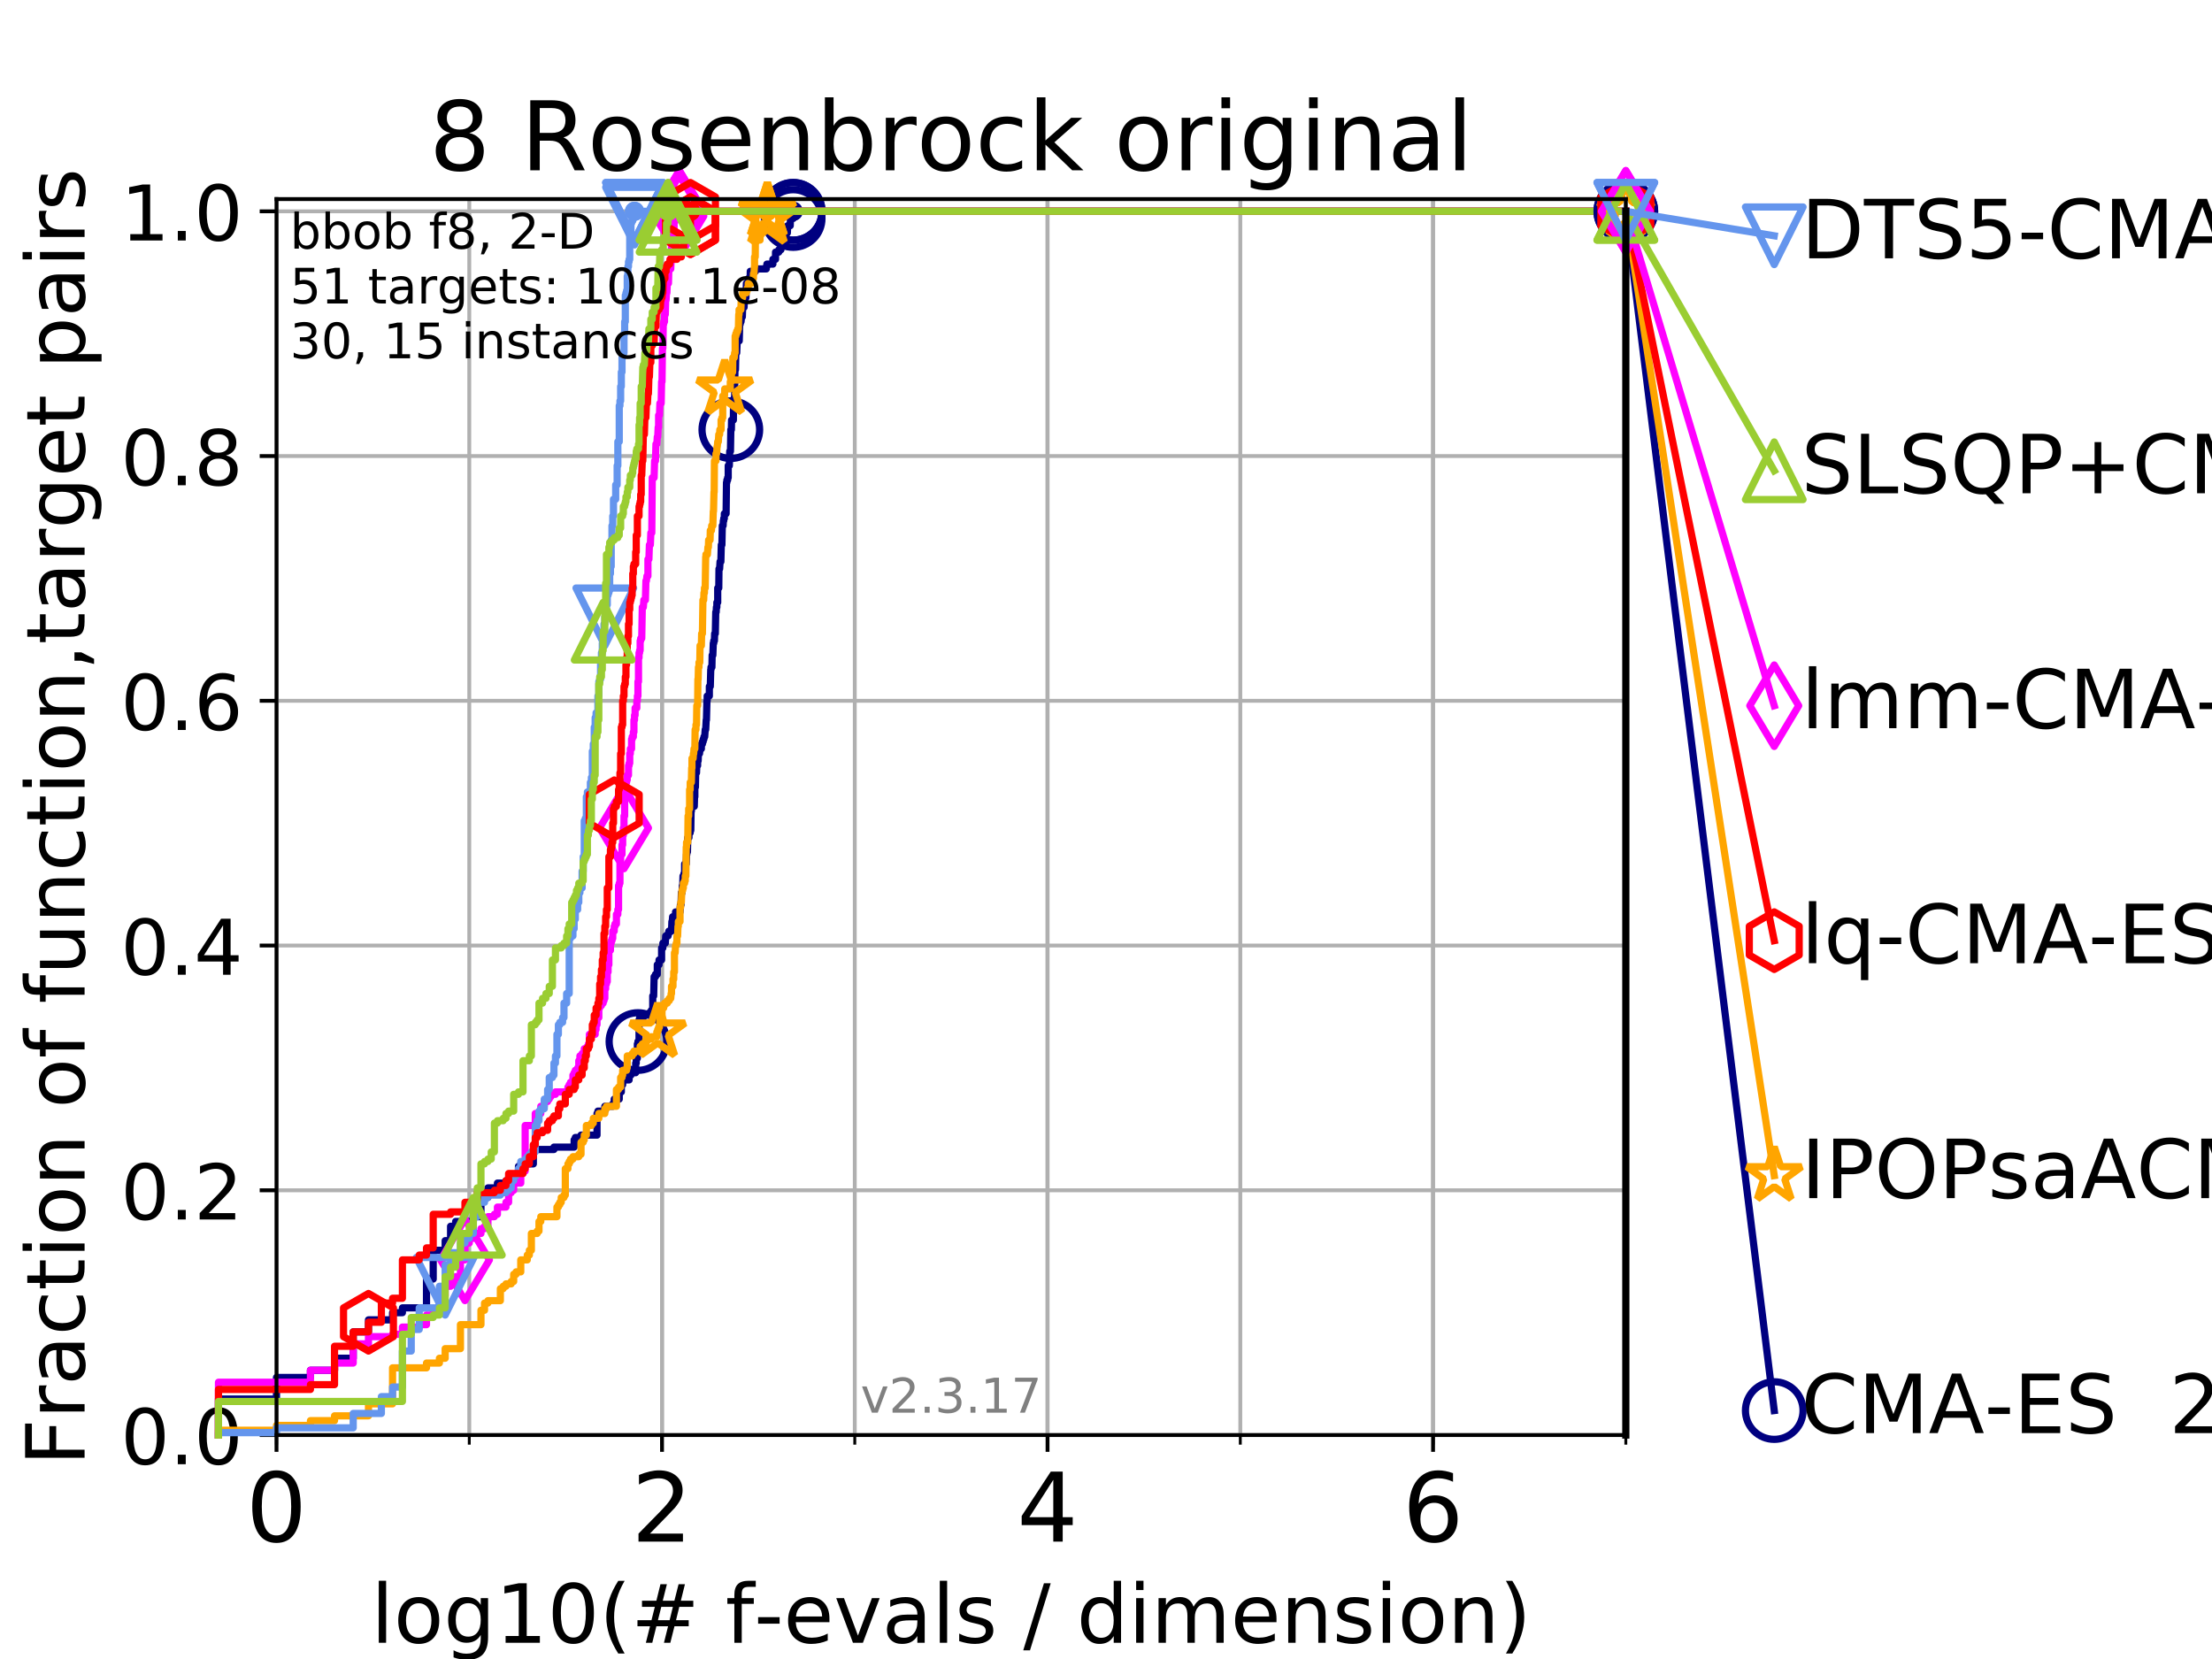 <?xml version="1.0" encoding="utf-8" standalone="no"?>
<!DOCTYPE svg PUBLIC "-//W3C//DTD SVG 1.1//EN"
  "http://www.w3.org/Graphics/SVG/1.1/DTD/svg11.dtd">
<!-- Created with matplotlib (https://matplotlib.org/) -->
<svg height="345.6pt" version="1.1" viewBox="0 0 460.8 345.6" width="460.8pt" xmlns="http://www.w3.org/2000/svg" xmlns:xlink="http://www.w3.org/1999/xlink">
 <defs>
  <style type="text/css">
*{stroke-linecap:butt;stroke-linejoin:round;}
  </style>
 </defs>
 <g id="figure_1">
  <g id="patch_1">
   <path d="M 0 345.6 
L 460.8 345.6 
L 460.8 0 
L 0 0 
z
" style="fill:#ffffff;"/>
  </g>
  <g id="axes_1">
   <g id="patch_2">
    <path d="M 57.6 298.944 
L 338.688 298.944 
L 338.688 41.472 
L 57.6 41.472 
z
" style="fill:#ffffff;"/>
   </g>
   <g id="matplotlib.axis_1">
    <g id="xtick_1">
     <g id="line2d_1">
      <path clip-path="url(#p72d91e2143)" d="M 57.6 298.944 
L 57.6 41.472 
" style="fill:none;stroke:#b0b0b0;stroke-linecap:square;stroke-width:0.8;"/>
     </g>
     <g id="line2d_2">
      <defs>
       <path d="M 0 0 
L 0 3.5 
" id="mda0fd813f1" style="stroke:#000000;stroke-width:0.8;"/>
      </defs>
      <g>
       <use style="stroke:#000000;stroke-width:0.8;" x="57.6" xlink:href="#mda0fd813f1" y="298.944"/>
      </g>
     </g>
     <g id="text_1">
      <!-- 0 -->
      <defs>
       <path d="M 31.781 66.406 
Q 24.172 66.406 20.328 58.906 
Q 16.5 51.422 16.5 36.375 
Q 16.5 21.391 20.328 13.891 
Q 24.172 6.391 31.781 6.391 
Q 39.453 6.391 43.281 13.891 
Q 47.125 21.391 47.125 36.375 
Q 47.125 51.422 43.281 58.906 
Q 39.453 66.406 31.781 66.406 
z
M 31.781 74.219 
Q 44.047 74.219 50.516 64.516 
Q 56.984 54.828 56.984 36.375 
Q 56.984 17.969 50.516 8.266 
Q 44.047 -1.422 31.781 -1.422 
Q 19.531 -1.422 13.062 8.266 
Q 6.594 17.969 6.594 36.375 
Q 6.594 54.828 13.062 64.516 
Q 19.531 74.219 31.781 74.219 
z
" id="DejaVuSans-48"/>
      </defs>
      <g transform="translate(51.237 321.141)scale(0.2 -0.2)">
       <use xlink:href="#DejaVuSans-48"/>
      </g>
     </g>
    </g>
    <g id="xtick_2">
     <g id="line2d_3">
      <path clip-path="url(#p72d91e2143)" d="M 137.911 298.944 
L 137.911 41.472 
" style="fill:none;stroke:#b0b0b0;stroke-linecap:square;stroke-width:0.8;"/>
     </g>
     <g id="line2d_4">
      <g>
       <use style="stroke:#000000;stroke-width:0.8;" x="137.911" xlink:href="#mda0fd813f1" y="298.944"/>
      </g>
     </g>
     <g id="text_2">
      <!-- 2 -->
      <defs>
       <path d="M 19.188 8.297 
L 53.609 8.297 
L 53.609 0 
L 7.328 0 
L 7.328 8.297 
Q 12.938 14.109 22.625 23.891 
Q 32.328 33.688 34.812 36.531 
Q 39.547 41.844 41.422 45.531 
Q 43.312 49.219 43.312 52.781 
Q 43.312 58.594 39.234 62.25 
Q 35.156 65.922 28.609 65.922 
Q 23.969 65.922 18.812 64.312 
Q 13.672 62.703 7.812 59.422 
L 7.812 69.391 
Q 13.766 71.781 18.938 73 
Q 24.125 74.219 28.422 74.219 
Q 39.75 74.219 46.484 68.547 
Q 53.219 62.891 53.219 53.422 
Q 53.219 48.922 51.531 44.891 
Q 49.859 40.875 45.406 35.406 
Q 44.188 33.984 37.641 27.219 
Q 31.109 20.453 19.188 8.297 
z
" id="DejaVuSans-50"/>
      </defs>
      <g transform="translate(131.548 321.141)scale(0.2 -0.2)">
       <use xlink:href="#DejaVuSans-50"/>
      </g>
     </g>
    </g>
    <g id="xtick_3">
     <g id="line2d_5">
      <path clip-path="url(#p72d91e2143)" d="M 218.222 298.944 
L 218.222 41.472 
" style="fill:none;stroke:#b0b0b0;stroke-linecap:square;stroke-width:0.8;"/>
     </g>
     <g id="line2d_6">
      <g>
       <use style="stroke:#000000;stroke-width:0.8;" x="218.222" xlink:href="#mda0fd813f1" y="298.944"/>
      </g>
     </g>
     <g id="text_3">
      <!-- 4 -->
      <defs>
       <path d="M 37.797 64.312 
L 12.891 25.391 
L 37.797 25.391 
z
M 35.203 72.906 
L 47.609 72.906 
L 47.609 25.391 
L 58.016 25.391 
L 58.016 17.188 
L 47.609 17.188 
L 47.609 0 
L 37.797 0 
L 37.797 17.188 
L 4.891 17.188 
L 4.891 26.703 
z
" id="DejaVuSans-52"/>
      </defs>
      <g transform="translate(211.859 321.141)scale(0.2 -0.2)">
       <use xlink:href="#DejaVuSans-52"/>
      </g>
     </g>
    </g>
    <g id="xtick_4">
     <g id="line2d_7">
      <path clip-path="url(#p72d91e2143)" d="M 298.533 298.944 
L 298.533 41.472 
" style="fill:none;stroke:#b0b0b0;stroke-linecap:square;stroke-width:0.8;"/>
     </g>
     <g id="line2d_8">
      <g>
       <use style="stroke:#000000;stroke-width:0.8;" x="298.533" xlink:href="#mda0fd813f1" y="298.944"/>
      </g>
     </g>
     <g id="text_4">
      <!-- 6 -->
      <defs>
       <path d="M 33.016 40.375 
Q 26.375 40.375 22.484 35.828 
Q 18.609 31.297 18.609 23.391 
Q 18.609 15.531 22.484 10.953 
Q 26.375 6.391 33.016 6.391 
Q 39.656 6.391 43.531 10.953 
Q 47.406 15.531 47.406 23.391 
Q 47.406 31.297 43.531 35.828 
Q 39.656 40.375 33.016 40.375 
z
M 52.594 71.297 
L 52.594 62.312 
Q 48.875 64.062 45.094 64.984 
Q 41.312 65.922 37.594 65.922 
Q 27.828 65.922 22.672 59.328 
Q 17.531 52.734 16.797 39.406 
Q 19.672 43.656 24.016 45.922 
Q 28.375 48.188 33.594 48.188 
Q 44.578 48.188 50.953 41.516 
Q 57.328 34.859 57.328 23.391 
Q 57.328 12.156 50.688 5.359 
Q 44.047 -1.422 33.016 -1.422 
Q 20.359 -1.422 13.672 8.266 
Q 6.984 17.969 6.984 36.375 
Q 6.984 53.656 15.188 63.938 
Q 23.391 74.219 37.203 74.219 
Q 40.922 74.219 44.703 73.484 
Q 48.484 72.75 52.594 71.297 
z
" id="DejaVuSans-54"/>
      </defs>
      <g transform="translate(292.17 321.141)scale(0.2 -0.2)">
       <use xlink:href="#DejaVuSans-54"/>
      </g>
     </g>
    </g>
    <g id="xtick_5">
     <g id="line2d_9">
      <path clip-path="url(#p72d91e2143)" d="M 57.6 298.944 
L 57.6 41.472 
" style="fill:none;stroke:#b0b0b0;stroke-linecap:square;stroke-width:0.8;"/>
     </g>
     <g id="line2d_10">
      <defs>
       <path d="M 0 0 
L 0 2 
" id="m14ed689d57" style="stroke:#000000;stroke-width:0.6;"/>
      </defs>
      <g>
       <use style="stroke:#000000;stroke-width:0.6;" x="57.6" xlink:href="#m14ed689d57" y="298.944"/>
      </g>
     </g>
    </g>
    <g id="xtick_6">
     <g id="line2d_11">
      <path clip-path="url(#p72d91e2143)" d="M 97.755 298.944 
L 97.755 41.472 
" style="fill:none;stroke:#b0b0b0;stroke-linecap:square;stroke-width:0.8;"/>
     </g>
     <g id="line2d_12">
      <g>
       <use style="stroke:#000000;stroke-width:0.6;" x="97.755" xlink:href="#m14ed689d57" y="298.944"/>
      </g>
     </g>
    </g>
    <g id="xtick_7">
     <g id="line2d_13">
      <path clip-path="url(#p72d91e2143)" d="M 137.911 298.944 
L 137.911 41.472 
" style="fill:none;stroke:#b0b0b0;stroke-linecap:square;stroke-width:0.8;"/>
     </g>
     <g id="line2d_14">
      <g>
       <use style="stroke:#000000;stroke-width:0.6;" x="137.911" xlink:href="#m14ed689d57" y="298.944"/>
      </g>
     </g>
    </g>
    <g id="xtick_8">
     <g id="line2d_15">
      <path clip-path="url(#p72d91e2143)" d="M 178.066 298.944 
L 178.066 41.472 
" style="fill:none;stroke:#b0b0b0;stroke-linecap:square;stroke-width:0.8;"/>
     </g>
     <g id="line2d_16">
      <g>
       <use style="stroke:#000000;stroke-width:0.6;" x="178.066" xlink:href="#m14ed689d57" y="298.944"/>
      </g>
     </g>
    </g>
    <g id="xtick_9">
     <g id="line2d_17">
      <path clip-path="url(#p72d91e2143)" d="M 218.222 298.944 
L 218.222 41.472 
" style="fill:none;stroke:#b0b0b0;stroke-linecap:square;stroke-width:0.8;"/>
     </g>
     <g id="line2d_18">
      <g>
       <use style="stroke:#000000;stroke-width:0.6;" x="218.222" xlink:href="#m14ed689d57" y="298.944"/>
      </g>
     </g>
    </g>
    <g id="xtick_10">
     <g id="line2d_19">
      <path clip-path="url(#p72d91e2143)" d="M 258.377 298.944 
L 258.377 41.472 
" style="fill:none;stroke:#b0b0b0;stroke-linecap:square;stroke-width:0.8;"/>
     </g>
     <g id="line2d_20">
      <g>
       <use style="stroke:#000000;stroke-width:0.6;" x="258.377" xlink:href="#m14ed689d57" y="298.944"/>
      </g>
     </g>
    </g>
    <g id="xtick_11">
     <g id="line2d_21">
      <path clip-path="url(#p72d91e2143)" d="M 298.533 298.944 
L 298.533 41.472 
" style="fill:none;stroke:#b0b0b0;stroke-linecap:square;stroke-width:0.8;"/>
     </g>
     <g id="line2d_22">
      <g>
       <use style="stroke:#000000;stroke-width:0.6;" x="298.533" xlink:href="#m14ed689d57" y="298.944"/>
      </g>
     </g>
    </g>
    <g id="xtick_12">
     <g id="line2d_23">
      <path clip-path="url(#p72d91e2143)" d="M 338.688 298.944 
L 338.688 41.472 
" style="fill:none;stroke:#b0b0b0;stroke-linecap:square;stroke-width:0.8;"/>
     </g>
     <g id="line2d_24">
      <g>
       <use style="stroke:#000000;stroke-width:0.6;" x="338.688" xlink:href="#m14ed689d57" y="298.944"/>
      </g>
     </g>
    </g>
    <g id="text_5">
     <!-- log10(# f-evals / dimension) -->
     <defs>
      <path d="M 9.422 75.984 
L 18.406 75.984 
L 18.406 0 
L 9.422 0 
z
" id="DejaVuSans-108"/>
      <path d="M 30.609 48.391 
Q 23.391 48.391 19.188 42.75 
Q 14.984 37.109 14.984 27.297 
Q 14.984 17.484 19.156 11.844 
Q 23.344 6.203 30.609 6.203 
Q 37.797 6.203 41.984 11.859 
Q 46.188 17.531 46.188 27.297 
Q 46.188 37.016 41.984 42.703 
Q 37.797 48.391 30.609 48.391 
z
M 30.609 56 
Q 42.328 56 49.016 48.375 
Q 55.719 40.766 55.719 27.297 
Q 55.719 13.875 49.016 6.219 
Q 42.328 -1.422 30.609 -1.422 
Q 18.844 -1.422 12.172 6.219 
Q 5.516 13.875 5.516 27.297 
Q 5.516 40.766 12.172 48.375 
Q 18.844 56 30.609 56 
z
" id="DejaVuSans-111"/>
      <path d="M 45.406 27.984 
Q 45.406 37.75 41.375 43.109 
Q 37.359 48.484 30.078 48.484 
Q 22.859 48.484 18.828 43.109 
Q 14.797 37.75 14.797 27.984 
Q 14.797 18.266 18.828 12.891 
Q 22.859 7.516 30.078 7.516 
Q 37.359 7.516 41.375 12.891 
Q 45.406 18.266 45.406 27.984 
z
M 54.391 6.781 
Q 54.391 -7.172 48.188 -13.984 
Q 42 -20.797 29.203 -20.797 
Q 24.469 -20.797 20.266 -20.094 
Q 16.062 -19.391 12.109 -17.922 
L 12.109 -9.188 
Q 16.062 -11.328 19.922 -12.344 
Q 23.781 -13.375 27.781 -13.375 
Q 36.625 -13.375 41.016 -8.766 
Q 45.406 -4.156 45.406 5.172 
L 45.406 9.625 
Q 42.625 4.781 38.281 2.391 
Q 33.938 0 27.875 0 
Q 17.828 0 11.672 7.656 
Q 5.516 15.328 5.516 27.984 
Q 5.516 40.672 11.672 48.328 
Q 17.828 56 27.875 56 
Q 33.938 56 38.281 53.609 
Q 42.625 51.219 45.406 46.391 
L 45.406 54.688 
L 54.391 54.688 
z
" id="DejaVuSans-103"/>
      <path d="M 12.406 8.297 
L 28.516 8.297 
L 28.516 63.922 
L 10.984 60.406 
L 10.984 69.391 
L 28.422 72.906 
L 38.281 72.906 
L 38.281 8.297 
L 54.391 8.297 
L 54.391 0 
L 12.406 0 
z
" id="DejaVuSans-49"/>
      <path d="M 31 75.875 
Q 24.469 64.656 21.281 53.656 
Q 18.109 42.672 18.109 31.391 
Q 18.109 20.125 21.312 9.062 
Q 24.516 -2 31 -13.188 
L 23.188 -13.188 
Q 15.875 -1.703 12.234 9.375 
Q 8.594 20.453 8.594 31.391 
Q 8.594 42.281 12.203 53.312 
Q 15.828 64.359 23.188 75.875 
z
" id="DejaVuSans-40"/>
      <path d="M 51.125 44 
L 36.922 44 
L 32.812 27.688 
L 47.125 27.688 
z
M 43.797 71.781 
L 38.719 51.516 
L 52.984 51.516 
L 58.109 71.781 
L 65.922 71.781 
L 60.891 51.516 
L 76.125 51.516 
L 76.125 44 
L 58.984 44 
L 54.984 27.688 
L 70.516 27.688 
L 70.516 20.219 
L 53.078 20.219 
L 48 0 
L 40.188 0 
L 45.219 20.219 
L 30.906 20.219 
L 25.875 0 
L 18.016 0 
L 23.094 20.219 
L 7.719 20.219 
L 7.719 27.688 
L 24.906 27.688 
L 29 44 
L 13.281 44 
L 13.281 51.516 
L 30.906 51.516 
L 35.891 71.781 
z
" id="DejaVuSans-35"/>
      <path id="DejaVuSans-32"/>
      <path d="M 37.109 75.984 
L 37.109 68.5 
L 28.516 68.5 
Q 23.688 68.5 21.797 66.547 
Q 19.922 64.594 19.922 59.516 
L 19.922 54.688 
L 34.719 54.688 
L 34.719 47.703 
L 19.922 47.703 
L 19.922 0 
L 10.891 0 
L 10.891 47.703 
L 2.297 47.703 
L 2.297 54.688 
L 10.891 54.688 
L 10.891 58.5 
Q 10.891 67.625 15.141 71.797 
Q 19.391 75.984 28.609 75.984 
z
" id="DejaVuSans-102"/>
      <path d="M 4.891 31.391 
L 31.203 31.391 
L 31.203 23.391 
L 4.891 23.391 
z
" id="DejaVuSans-45"/>
      <path d="M 56.203 29.594 
L 56.203 25.203 
L 14.891 25.203 
Q 15.484 15.922 20.484 11.062 
Q 25.484 6.203 34.422 6.203 
Q 39.594 6.203 44.453 7.469 
Q 49.312 8.734 54.109 11.281 
L 54.109 2.781 
Q 49.266 0.734 44.188 -0.344 
Q 39.109 -1.422 33.891 -1.422 
Q 20.797 -1.422 13.156 6.188 
Q 5.516 13.812 5.516 26.812 
Q 5.516 40.234 12.766 48.109 
Q 20.016 56 32.328 56 
Q 43.359 56 49.781 48.891 
Q 56.203 41.797 56.203 29.594 
z
M 47.219 32.234 
Q 47.125 39.594 43.094 43.984 
Q 39.062 48.391 32.422 48.391 
Q 24.906 48.391 20.391 44.141 
Q 15.875 39.891 15.188 32.172 
z
" id="DejaVuSans-101"/>
      <path d="M 2.984 54.688 
L 12.5 54.688 
L 29.594 8.797 
L 46.688 54.688 
L 56.203 54.688 
L 35.688 0 
L 23.484 0 
z
" id="DejaVuSans-118"/>
      <path d="M 34.281 27.484 
Q 23.391 27.484 19.188 25 
Q 14.984 22.516 14.984 16.5 
Q 14.984 11.719 18.141 8.906 
Q 21.297 6.109 26.703 6.109 
Q 34.188 6.109 38.703 11.406 
Q 43.219 16.703 43.219 25.484 
L 43.219 27.484 
z
M 52.203 31.203 
L 52.203 0 
L 43.219 0 
L 43.219 8.297 
Q 40.141 3.328 35.547 0.953 
Q 30.953 -1.422 24.312 -1.422 
Q 15.922 -1.422 10.953 3.297 
Q 6 8.016 6 15.922 
Q 6 25.141 12.172 29.828 
Q 18.359 34.516 30.609 34.516 
L 43.219 34.516 
L 43.219 35.406 
Q 43.219 41.609 39.141 45 
Q 35.062 48.391 27.688 48.391 
Q 23 48.391 18.547 47.266 
Q 14.109 46.141 10.016 43.891 
L 10.016 52.203 
Q 14.938 54.109 19.578 55.047 
Q 24.219 56 28.609 56 
Q 40.484 56 46.344 49.844 
Q 52.203 43.703 52.203 31.203 
z
" id="DejaVuSans-97"/>
      <path d="M 44.281 53.078 
L 44.281 44.578 
Q 40.484 46.531 36.375 47.5 
Q 32.281 48.484 27.875 48.484 
Q 21.188 48.484 17.844 46.438 
Q 14.5 44.391 14.5 40.281 
Q 14.5 37.156 16.891 35.375 
Q 19.281 33.594 26.516 31.984 
L 29.594 31.297 
Q 39.156 29.25 43.188 25.516 
Q 47.219 21.781 47.219 15.094 
Q 47.219 7.469 41.188 3.016 
Q 35.156 -1.422 24.609 -1.422 
Q 20.219 -1.422 15.453 -0.562 
Q 10.688 0.297 5.422 2 
L 5.422 11.281 
Q 10.406 8.688 15.234 7.391 
Q 20.062 6.109 24.812 6.109 
Q 31.156 6.109 34.562 8.281 
Q 37.984 10.453 37.984 14.406 
Q 37.984 18.062 35.516 20.016 
Q 33.062 21.969 24.703 23.781 
L 21.578 24.516 
Q 13.234 26.266 9.516 29.906 
Q 5.812 33.547 5.812 39.891 
Q 5.812 47.609 11.281 51.797 
Q 16.75 56 26.812 56 
Q 31.781 56 36.172 55.266 
Q 40.578 54.547 44.281 53.078 
z
" id="DejaVuSans-115"/>
      <path d="M 25.391 72.906 
L 33.688 72.906 
L 8.297 -9.281 
L 0 -9.281 
z
" id="DejaVuSans-47"/>
      <path d="M 45.406 46.391 
L 45.406 75.984 
L 54.391 75.984 
L 54.391 0 
L 45.406 0 
L 45.406 8.203 
Q 42.578 3.328 38.25 0.953 
Q 33.938 -1.422 27.875 -1.422 
Q 17.969 -1.422 11.734 6.484 
Q 5.516 14.406 5.516 27.297 
Q 5.516 40.188 11.734 48.094 
Q 17.969 56 27.875 56 
Q 33.938 56 38.25 53.625 
Q 42.578 51.266 45.406 46.391 
z
M 14.797 27.297 
Q 14.797 17.391 18.875 11.75 
Q 22.953 6.109 30.078 6.109 
Q 37.203 6.109 41.297 11.75 
Q 45.406 17.391 45.406 27.297 
Q 45.406 37.203 41.297 42.844 
Q 37.203 48.484 30.078 48.484 
Q 22.953 48.484 18.875 42.844 
Q 14.797 37.203 14.797 27.297 
z
" id="DejaVuSans-100"/>
      <path d="M 9.422 54.688 
L 18.406 54.688 
L 18.406 0 
L 9.422 0 
z
M 9.422 75.984 
L 18.406 75.984 
L 18.406 64.594 
L 9.422 64.594 
z
" id="DejaVuSans-105"/>
      <path d="M 52 44.188 
Q 55.375 50.25 60.062 53.125 
Q 64.75 56 71.094 56 
Q 79.641 56 84.281 50.016 
Q 88.922 44.047 88.922 33.016 
L 88.922 0 
L 79.891 0 
L 79.891 32.719 
Q 79.891 40.578 77.094 44.375 
Q 74.312 48.188 68.609 48.188 
Q 61.625 48.188 57.562 43.547 
Q 53.516 38.922 53.516 30.906 
L 53.516 0 
L 44.484 0 
L 44.484 32.719 
Q 44.484 40.625 41.703 44.406 
Q 38.922 48.188 33.109 48.188 
Q 26.219 48.188 22.156 43.531 
Q 18.109 38.875 18.109 30.906 
L 18.109 0 
L 9.078 0 
L 9.078 54.688 
L 18.109 54.688 
L 18.109 46.188 
Q 21.188 51.219 25.484 53.609 
Q 29.781 56 35.688 56 
Q 41.656 56 45.828 52.969 
Q 50 49.953 52 44.188 
z
" id="DejaVuSans-109"/>
      <path d="M 54.891 33.016 
L 54.891 0 
L 45.906 0 
L 45.906 32.719 
Q 45.906 40.484 42.875 44.328 
Q 39.844 48.188 33.797 48.188 
Q 26.516 48.188 22.312 43.547 
Q 18.109 38.922 18.109 30.906 
L 18.109 0 
L 9.078 0 
L 9.078 54.688 
L 18.109 54.688 
L 18.109 46.188 
Q 21.344 51.125 25.703 53.562 
Q 30.078 56 35.797 56 
Q 45.219 56 50.047 50.172 
Q 54.891 44.344 54.891 33.016 
z
" id="DejaVuSans-110"/>
      <path d="M 8.016 75.875 
L 15.828 75.875 
Q 23.141 64.359 26.781 53.312 
Q 30.422 42.281 30.422 31.391 
Q 30.422 20.453 26.781 9.375 
Q 23.141 -1.703 15.828 -13.188 
L 8.016 -13.188 
Q 14.5 -2 17.703 9.062 
Q 20.906 20.125 20.906 31.391 
Q 20.906 42.672 17.703 53.656 
Q 14.5 64.656 8.016 75.875 
z
" id="DejaVuSans-41"/>
     </defs>
     <g transform="translate(77.303 342.218)scale(0.17 -0.17)">
      <use xlink:href="#DejaVuSans-108"/>
      <use x="27.783" xlink:href="#DejaVuSans-111"/>
      <use x="88.965" xlink:href="#DejaVuSans-103"/>
      <use x="152.441" xlink:href="#DejaVuSans-49"/>
      <use x="216.064" xlink:href="#DejaVuSans-48"/>
      <use x="279.688" xlink:href="#DejaVuSans-40"/>
      <use x="318.701" xlink:href="#DejaVuSans-35"/>
      <use x="402.49" xlink:href="#DejaVuSans-32"/>
      <use x="434.277" xlink:href="#DejaVuSans-102"/>
      <use x="469.404" xlink:href="#DejaVuSans-45"/>
      <use x="505.488" xlink:href="#DejaVuSans-101"/>
      <use x="567.012" xlink:href="#DejaVuSans-118"/>
      <use x="626.191" xlink:href="#DejaVuSans-97"/>
      <use x="687.471" xlink:href="#DejaVuSans-108"/>
      <use x="715.254" xlink:href="#DejaVuSans-115"/>
      <use x="767.354" xlink:href="#DejaVuSans-32"/>
      <use x="799.141" xlink:href="#DejaVuSans-47"/>
      <use x="832.832" xlink:href="#DejaVuSans-32"/>
      <use x="864.619" xlink:href="#DejaVuSans-100"/>
      <use x="928.096" xlink:href="#DejaVuSans-105"/>
      <use x="955.879" xlink:href="#DejaVuSans-109"/>
      <use x="1053.291" xlink:href="#DejaVuSans-101"/>
      <use x="1114.814" xlink:href="#DejaVuSans-110"/>
      <use x="1178.193" xlink:href="#DejaVuSans-115"/>
      <use x="1230.293" xlink:href="#DejaVuSans-105"/>
      <use x="1258.076" xlink:href="#DejaVuSans-111"/>
      <use x="1319.258" xlink:href="#DejaVuSans-110"/>
      <use x="1382.637" xlink:href="#DejaVuSans-41"/>
     </g>
    </g>
   </g>
   <g id="matplotlib.axis_2">
    <g id="ytick_1">
     <g id="line2d_25">
      <path clip-path="url(#p72d91e2143)" d="M 57.6 298.944 
L 338.688 298.944 
" style="fill:none;stroke:#b0b0b0;stroke-linecap:square;stroke-width:0.8;"/>
     </g>
     <g id="line2d_26">
      <defs>
       <path d="M 0 0 
L -3.5 0 
" id="m19fb8a82a7" style="stroke:#000000;stroke-width:0.8;"/>
      </defs>
      <g>
       <use style="stroke:#000000;stroke-width:0.8;" x="57.6" xlink:href="#m19fb8a82a7" y="298.944"/>
      </g>
     </g>
     <g id="text_6">
      <!-- 0.0 -->
      <defs>
       <path d="M 10.688 12.406 
L 21 12.406 
L 21 0 
L 10.688 0 
z
" id="DejaVuSans-46"/>
      </defs>
      <g transform="translate(25.155 305.023)scale(0.16 -0.16)">
       <use xlink:href="#DejaVuSans-48"/>
       <use x="63.623" xlink:href="#DejaVuSans-46"/>
       <use x="95.41" xlink:href="#DejaVuSans-48"/>
      </g>
     </g>
    </g>
    <g id="ytick_2">
     <g id="line2d_27">
      <path clip-path="url(#p72d91e2143)" d="M 57.6 247.959 
L 338.688 247.959 
" style="fill:none;stroke:#b0b0b0;stroke-linecap:square;stroke-width:0.8;"/>
     </g>
     <g id="line2d_28">
      <g>
       <use style="stroke:#000000;stroke-width:0.8;" x="57.6" xlink:href="#m19fb8a82a7" y="247.959"/>
      </g>
     </g>
     <g id="text_7">
      <!-- 0.2 -->
      <g transform="translate(25.155 254.038)scale(0.16 -0.16)">
       <use xlink:href="#DejaVuSans-48"/>
       <use x="63.623" xlink:href="#DejaVuSans-46"/>
       <use x="95.41" xlink:href="#DejaVuSans-50"/>
      </g>
     </g>
    </g>
    <g id="ytick_3">
     <g id="line2d_29">
      <path clip-path="url(#p72d91e2143)" d="M 57.6 196.975 
L 338.688 196.975 
" style="fill:none;stroke:#b0b0b0;stroke-linecap:square;stroke-width:0.8;"/>
     </g>
     <g id="line2d_30">
      <g>
       <use style="stroke:#000000;stroke-width:0.8;" x="57.6" xlink:href="#m19fb8a82a7" y="196.975"/>
      </g>
     </g>
     <g id="text_8">
      <!-- 0.4 -->
      <g transform="translate(25.155 203.054)scale(0.16 -0.16)">
       <use xlink:href="#DejaVuSans-48"/>
       <use x="63.623" xlink:href="#DejaVuSans-46"/>
       <use x="95.41" xlink:href="#DejaVuSans-52"/>
      </g>
     </g>
    </g>
    <g id="ytick_4">
     <g id="line2d_31">
      <path clip-path="url(#p72d91e2143)" d="M 57.6 145.99 
L 338.688 145.99 
" style="fill:none;stroke:#b0b0b0;stroke-linecap:square;stroke-width:0.8;"/>
     </g>
     <g id="line2d_32">
      <g>
       <use style="stroke:#000000;stroke-width:0.8;" x="57.6" xlink:href="#m19fb8a82a7" y="145.99"/>
      </g>
     </g>
     <g id="text_9">
      <!-- 0.6 -->
      <g transform="translate(25.155 152.069)scale(0.16 -0.16)">
       <use xlink:href="#DejaVuSans-48"/>
       <use x="63.623" xlink:href="#DejaVuSans-46"/>
       <use x="95.41" xlink:href="#DejaVuSans-54"/>
      </g>
     </g>
    </g>
    <g id="ytick_5">
     <g id="line2d_33">
      <path clip-path="url(#p72d91e2143)" d="M 57.6 95.006 
L 338.688 95.006 
" style="fill:none;stroke:#b0b0b0;stroke-linecap:square;stroke-width:0.8;"/>
     </g>
     <g id="line2d_34">
      <g>
       <use style="stroke:#000000;stroke-width:0.8;" x="57.6" xlink:href="#m19fb8a82a7" y="95.006"/>
      </g>
     </g>
     <g id="text_10">
      <!-- 0.8 -->
      <defs>
       <path d="M 31.781 34.625 
Q 24.75 34.625 20.719 30.859 
Q 16.703 27.094 16.703 20.516 
Q 16.703 13.922 20.719 10.156 
Q 24.75 6.391 31.781 6.391 
Q 38.812 6.391 42.859 10.172 
Q 46.922 13.969 46.922 20.516 
Q 46.922 27.094 42.891 30.859 
Q 38.875 34.625 31.781 34.625 
z
M 21.922 38.812 
Q 15.578 40.375 12.031 44.719 
Q 8.5 49.078 8.5 55.328 
Q 8.5 64.062 14.719 69.141 
Q 20.953 74.219 31.781 74.219 
Q 42.672 74.219 48.875 69.141 
Q 55.078 64.062 55.078 55.328 
Q 55.078 49.078 51.531 44.719 
Q 48 40.375 41.703 38.812 
Q 48.828 37.156 52.797 32.312 
Q 56.781 27.484 56.781 20.516 
Q 56.781 9.906 50.312 4.234 
Q 43.844 -1.422 31.781 -1.422 
Q 19.734 -1.422 13.25 4.234 
Q 6.781 9.906 6.781 20.516 
Q 6.781 27.484 10.781 32.312 
Q 14.797 37.156 21.922 38.812 
z
M 18.312 54.391 
Q 18.312 48.734 21.844 45.562 
Q 25.391 42.391 31.781 42.391 
Q 38.141 42.391 41.719 45.562 
Q 45.312 48.734 45.312 54.391 
Q 45.312 60.062 41.719 63.234 
Q 38.141 66.406 31.781 66.406 
Q 25.391 66.406 21.844 63.234 
Q 18.312 60.062 18.312 54.391 
z
" id="DejaVuSans-56"/>
      </defs>
      <g transform="translate(25.155 101.085)scale(0.16 -0.16)">
       <use xlink:href="#DejaVuSans-48"/>
       <use x="63.623" xlink:href="#DejaVuSans-46"/>
       <use x="95.41" xlink:href="#DejaVuSans-56"/>
      </g>
     </g>
    </g>
    <g id="ytick_6">
     <g id="line2d_35">
      <path clip-path="url(#p72d91e2143)" d="M 57.6 44.021 
L 338.688 44.021 
" style="fill:none;stroke:#b0b0b0;stroke-linecap:square;stroke-width:0.8;"/>
     </g>
     <g id="line2d_36">
      <g>
       <use style="stroke:#000000;stroke-width:0.8;" x="57.6" xlink:href="#m19fb8a82a7" y="44.021"/>
      </g>
     </g>
     <g id="text_11">
      <!-- 1.0 -->
      <g transform="translate(25.155 50.1)scale(0.16 -0.16)">
       <use xlink:href="#DejaVuSans-49"/>
       <use x="63.623" xlink:href="#DejaVuSans-46"/>
       <use x="95.41" xlink:href="#DejaVuSans-48"/>
      </g>
     </g>
    </g>
    <g id="text_12">
     <!-- Fraction of function,target pairs -->
     <defs>
      <path d="M 9.812 72.906 
L 51.703 72.906 
L 51.703 64.594 
L 19.672 64.594 
L 19.672 43.109 
L 48.578 43.109 
L 48.578 34.812 
L 19.672 34.812 
L 19.672 0 
L 9.812 0 
z
" id="DejaVuSans-70"/>
      <path d="M 41.109 46.297 
Q 39.594 47.172 37.812 47.578 
Q 36.031 48 33.891 48 
Q 26.266 48 22.188 43.047 
Q 18.109 38.094 18.109 28.812 
L 18.109 0 
L 9.078 0 
L 9.078 54.688 
L 18.109 54.688 
L 18.109 46.188 
Q 20.953 51.172 25.484 53.578 
Q 30.031 56 36.531 56 
Q 37.453 56 38.578 55.875 
Q 39.703 55.766 41.062 55.516 
z
" id="DejaVuSans-114"/>
      <path d="M 48.781 52.594 
L 48.781 44.188 
Q 44.969 46.297 41.141 47.344 
Q 37.312 48.391 33.406 48.391 
Q 24.656 48.391 19.812 42.844 
Q 14.984 37.312 14.984 27.297 
Q 14.984 17.281 19.812 11.734 
Q 24.656 6.203 33.406 6.203 
Q 37.312 6.203 41.141 7.25 
Q 44.969 8.297 48.781 10.406 
L 48.781 2.094 
Q 45.016 0.344 40.984 -0.531 
Q 36.969 -1.422 32.422 -1.422 
Q 20.062 -1.422 12.781 6.344 
Q 5.516 14.109 5.516 27.297 
Q 5.516 40.672 12.859 48.328 
Q 20.219 56 33.016 56 
Q 37.156 56 41.109 55.141 
Q 45.062 54.297 48.781 52.594 
z
" id="DejaVuSans-99"/>
      <path d="M 18.312 70.219 
L 18.312 54.688 
L 36.812 54.688 
L 36.812 47.703 
L 18.312 47.703 
L 18.312 18.016 
Q 18.312 11.328 20.141 9.422 
Q 21.969 7.516 27.594 7.516 
L 36.812 7.516 
L 36.812 0 
L 27.594 0 
Q 17.188 0 13.234 3.875 
Q 9.281 7.766 9.281 18.016 
L 9.281 47.703 
L 2.688 47.703 
L 2.688 54.688 
L 9.281 54.688 
L 9.281 70.219 
z
" id="DejaVuSans-116"/>
      <path d="M 8.5 21.578 
L 8.5 54.688 
L 17.484 54.688 
L 17.484 21.922 
Q 17.484 14.156 20.5 10.266 
Q 23.531 6.391 29.594 6.391 
Q 36.859 6.391 41.078 11.031 
Q 45.312 15.672 45.312 23.688 
L 45.312 54.688 
L 54.297 54.688 
L 54.297 0 
L 45.312 0 
L 45.312 8.406 
Q 42.047 3.422 37.719 1 
Q 33.406 -1.422 27.688 -1.422 
Q 18.266 -1.422 13.375 4.438 
Q 8.5 10.297 8.5 21.578 
z
M 31.109 56 
z
" id="DejaVuSans-117"/>
      <path d="M 11.719 12.406 
L 22.016 12.406 
L 22.016 4 
L 14.016 -11.625 
L 7.719 -11.625 
L 11.719 4 
z
" id="DejaVuSans-44"/>
      <path d="M 18.109 8.203 
L 18.109 -20.797 
L 9.078 -20.797 
L 9.078 54.688 
L 18.109 54.688 
L 18.109 46.391 
Q 20.953 51.266 25.266 53.625 
Q 29.594 56 35.594 56 
Q 45.562 56 51.781 48.094 
Q 58.016 40.188 58.016 27.297 
Q 58.016 14.406 51.781 6.484 
Q 45.562 -1.422 35.594 -1.422 
Q 29.594 -1.422 25.266 0.953 
Q 20.953 3.328 18.109 8.203 
z
M 48.688 27.297 
Q 48.688 37.203 44.609 42.844 
Q 40.531 48.484 33.406 48.484 
Q 26.266 48.484 22.188 42.844 
Q 18.109 37.203 18.109 27.297 
Q 18.109 17.391 22.188 11.75 
Q 26.266 6.109 33.406 6.109 
Q 40.531 6.109 44.609 11.75 
Q 48.688 17.391 48.688 27.297 
z
" id="DejaVuSans-112"/>
     </defs>
     <g transform="translate(17.62 305.347)rotate(-90)scale(0.17 -0.17)">
      <use xlink:href="#DejaVuSans-70"/>
      <use x="57.41" xlink:href="#DejaVuSans-114"/>
      <use x="98.523" xlink:href="#DejaVuSans-97"/>
      <use x="159.803" xlink:href="#DejaVuSans-99"/>
      <use x="214.783" xlink:href="#DejaVuSans-116"/>
      <use x="253.992" xlink:href="#DejaVuSans-105"/>
      <use x="281.775" xlink:href="#DejaVuSans-111"/>
      <use x="342.957" xlink:href="#DejaVuSans-110"/>
      <use x="406.336" xlink:href="#DejaVuSans-32"/>
      <use x="438.123" xlink:href="#DejaVuSans-111"/>
      <use x="499.305" xlink:href="#DejaVuSans-102"/>
      <use x="534.51" xlink:href="#DejaVuSans-32"/>
      <use x="566.297" xlink:href="#DejaVuSans-102"/>
      <use x="601.502" xlink:href="#DejaVuSans-117"/>
      <use x="664.881" xlink:href="#DejaVuSans-110"/>
      <use x="728.26" xlink:href="#DejaVuSans-99"/>
      <use x="783.24" xlink:href="#DejaVuSans-116"/>
      <use x="822.449" xlink:href="#DejaVuSans-105"/>
      <use x="850.232" xlink:href="#DejaVuSans-111"/>
      <use x="911.414" xlink:href="#DejaVuSans-110"/>
      <use x="974.793" xlink:href="#DejaVuSans-44"/>
      <use x="1006.58" xlink:href="#DejaVuSans-116"/>
      <use x="1045.789" xlink:href="#DejaVuSans-97"/>
      <use x="1107.068" xlink:href="#DejaVuSans-114"/>
      <use x="1148.166" xlink:href="#DejaVuSans-103"/>
      <use x="1211.643" xlink:href="#DejaVuSans-101"/>
      <use x="1273.166" xlink:href="#DejaVuSans-116"/>
      <use x="1312.375" xlink:href="#DejaVuSans-32"/>
      <use x="1344.162" xlink:href="#DejaVuSans-112"/>
      <use x="1407.639" xlink:href="#DejaVuSans-97"/>
      <use x="1468.918" xlink:href="#DejaVuSans-105"/>
      <use x="1496.701" xlink:href="#DejaVuSans-114"/>
      <use x="1537.814" xlink:href="#DejaVuSans-115"/>
     </g>
    </g>
   </g>
   <g id="line2d_37">
    <defs>
     <path d="M 0 1.5 
C 0.398 1.5 0.779 1.342 1.061 1.061 
C 1.342 0.779 1.5 0.398 1.5 0 
C 1.5 -0.398 1.342 -0.779 1.061 -1.061 
C 0.779 -1.342 0.398 -1.5 0 -1.5 
C -0.398 -1.5 -0.779 -1.342 -1.061 -1.061 
C -1.342 -0.779 -1.5 -0.398 -1.5 0 
C -1.5 0.398 -1.342 0.779 -1.061 1.061 
C -0.779 1.342 -0.398 1.5 0 1.5 
z
" id="mc7d00f1dbf" style="stroke:#000080;"/>
    </defs>
    <g>
     <use style="fill:#000080;stroke:#000080;" x="165.23" xlink:href="#mc7d00f1dbf" y="44.021"/>
     <use style="fill:#000080;stroke:#000080;" x="165.23" xlink:href="#mc7d00f1dbf" y="44.021"/>
    </g>
   </g>
   <g id="line2d_38">
    <path d="M 45.512 298.944 
L 45.512 291.446 
L 57.6 291.446 
L 57.6 286.948 
L 64.671 286.948 
L 64.671 285.448 
L 69.688 285.448 
L 69.688 282.949 
L 73.579 282.949 
L 73.579 277.451 
L 76.759 277.451 
L 76.759 274.951 
L 81.776 274.951 
L 81.776 273.452 
L 83.83 273.452 
L 83.83 272.452 
L 88.847 272.452 
L 88.847 266.454 
L 90.243 266.454 
L 90.243 260.456 
L 92.738 260.456 
L 92.738 258.456 
L 93.864 258.456 
L 93.864 255.457 
L 94.921 255.457 
L 94.921 254.457 
L 98.606 254.457 
L 98.606 253.458 
L 100.193 253.458 
L 100.193 249.459 
L 101.647 249.459 
L 101.647 247.46 
L 103.623 247.46 
L 103.623 246.46 
L 105.398 246.46 
L 105.398 245.96 
L 107.515 245.96 
L 107.515 245.46 
L 108.006 245.46 
L 108.006 242.961 
L 108.484 242.961 
L 108.484 242.461 
L 111.105 242.461 
L 111.105 239.462 
L 115.397 239.462 
L 115.397 238.962 
L 119.603 238.962 
L 119.603 237.463 
L 119.85 237.463 
L 119.85 236.963 
L 121.037 236.963 
L 121.037 236.463 
L 124.369 236.463 
L 124.369 231.964 
L 124.557 231.964 
L 124.557 231.464 
L 125.996 231.464 
L 125.996 230.465 
L 127.643 230.465 
L 127.643 229.965 
L 127.954 229.965 
L 127.954 228.965 
L 129.002 228.965 
L 129.002 227.466 
L 129.433 227.466 
L 129.433 225.966 
L 129.714 225.966 
L 129.714 224.966 
L 131.056 224.966 
L 131.056 223.967 
L 131.44 223.967 
L 131.44 223.467 
L 132.423 223.467 
L 132.423 221.467 
L 132.542 221.467 
L 132.542 220.468 
L 132.777 220.468 
L 132.777 217.469 
L 132.894 217.469 
L 132.894 216.969 
L 133.125 216.969 
L 133.125 212.47 
L 133.239 212.47 
L 133.239 211.97 
L 134.019 211.97 
L 134.019 211.47 
L 135.281 211.47 
L 135.281 210.971 
L 135.682 210.971 
L 135.682 210.471 
L 135.976 210.471 
L 135.976 207.472 
L 136.17 207.472 
L 136.266 203.473 
L 136.551 203.473 
L 136.551 202.973 
L 136.924 202.973 
L 136.924 200.974 
L 137.29 200.974 
L 137.29 199.974 
L 137.823 199.974 
L 137.823 197.475 
L 138.084 197.475 
L 138.084 196.475 
L 138.595 196.475 
L 138.678 194.975 
L 139.172 194.975 
L 139.172 194.476 
L 139.334 194.476 
L 139.334 193.976 
L 139.887 193.976 
L 139.965 191.976 
L 140.042 191.976 
L 140.119 190.977 
L 140.723 190.977 
L 140.723 189.977 
L 141.662 189.977 
L 141.732 188.477 
L 141.872 188.477 
L 141.941 185.978 
L 142.079 185.978 
L 142.148 184.479 
L 142.216 184.479 
L 142.284 182.479 
L 142.486 182.479 
L 142.486 181.979 
L 142.62 181.979 
L 142.62 179.98 
L 142.95 179.98 
L 143.015 177.981 
L 143.08 177.981 
L 143.08 177.481 
L 143.209 177.481 
L 143.273 174.482 
L 143.528 174.482 
L 143.528 173.482 
L 143.779 173.482 
L 143.779 172.982 
L 143.903 172.982 
L 143.965 168.983 
L 144.026 168.983 
L 144.026 167.984 
L 144.63 167.984 
L 144.689 165.984 
L 144.748 165.984 
L 144.748 163.985 
L 144.865 163.985 
L 144.924 160.986 
L 145.098 160.986 
L 145.155 159.486 
L 145.327 159.486 
L 145.327 158.487 
L 145.441 158.487 
L 145.497 156.987 
L 145.722 156.987 
L 145.833 155.987 
L 146.107 155.987 
L 146.107 154.988 
L 146.324 154.988 
L 146.324 154.488 
L 146.485 154.488 
L 146.485 153.988 
L 146.644 153.988 
L 146.644 153.488 
L 146.802 153.488 
L 146.906 151.989 
L 147.01 151.989 
L 147.113 149.989 
L 147.165 149.989 
L 147.267 145.99 
L 147.318 145.99 
L 147.318 144.991 
L 147.77 144.991 
L 147.77 142.991 
L 147.967 142.991 
L 148.064 139.492 
L 148.113 139.492 
L 148.113 138.992 
L 148.306 138.992 
L 148.354 136.493 
L 148.497 136.493 
L 148.592 133.994 
L 148.686 133.994 
L 148.686 133.494 
L 148.827 133.494 
L 148.873 131.995 
L 149.012 131.995 
L 149.104 127.496 
L 149.196 127.496 
L 149.241 126.496 
L 149.332 126.496 
L 149.332 125.497 
L 149.513 125.497 
L 149.513 122.497 
L 149.735 122.497 
L 149.779 118.499 
L 149.911 118.499 
L 149.999 116.999 
L 150.172 116.999 
L 150.258 113.5 
L 150.387 113.5 
L 150.472 109.501 
L 150.641 109.501 
L 150.683 108.502 
L 150.766 108.502 
L 150.766 108.002 
L 150.891 108.002 
L 150.891 107.002 
L 151.26 107.002 
L 151.341 100.504 
L 151.422 100.504 
L 151.422 100.004 
L 151.582 100.004 
L 151.582 99.504 
L 151.701 99.504 
L 151.701 97.005 
L 151.936 97.005 
L 152.014 94.006 
L 152.169 94.006 
L 152.246 89.507 
L 152.36 89.507 
L 152.398 87.508 
L 152.774 87.508 
L 152.811 83.509 
L 152.885 83.509 
L 152.885 83.009 
L 153.032 83.009 
L 153.106 77.011 
L 153.215 77.011 
L 153.287 73.512 
L 153.467 73.512 
L 153.574 71.013 
L 153.995 71.013 
L 154.098 67.514 
L 154.201 67.514 
L 154.201 67.014 
L 154.372 67.014 
L 154.473 66.015 
L 154.641 66.015 
L 154.708 64.015 
L 155.005 64.015 
L 155.07 62.516 
L 155.2 62.516 
L 155.2 62.016 
L 155.393 62.016 
L 155.489 59.017 
L 155.898 59.017 
L 155.898 58.017 
L 156.267 58.017 
L 156.297 56.517 
L 157.387 56.517 
L 157.387 56.018 
L 159.633 56.018 
L 159.633 55.518 
L 159.758 55.518 
L 159.758 55.018 
L 161.008 55.018 
L 161.008 54.018 
L 161.556 54.018 
L 161.556 52.519 
L 162.239 52.519 
L 162.239 52.019 
L 162.687 52.019 
L 162.708 51.019 
L 163 51.019 
L 163 49.52 
L 163.749 49.52 
L 163.749 48.52 
L 164.024 48.52 
L 164.083 47.02 
L 164.619 47.02 
L 164.656 45.521 
L 165.23 45.521 
L 165.23 44.021 
L 338.688 44.021 
L 338.688 44.021 
" style="fill:none;stroke:#000080;stroke-linecap:square;stroke-width:1.5;"/>
   </g>
   <g id="line2d_39">
    <defs>
     <path d="M 0 6 
C 1.591 6 3.117 5.368 4.243 4.243 
C 5.368 3.117 6 1.591 6 0 
C 6 -1.591 5.368 -3.117 4.243 -4.243 
C 3.117 -5.368 1.591 -6 0 -6 
C -1.591 -6 -3.117 -5.368 -4.243 -4.243 
C -5.368 -3.117 -6 -1.591 -6 0 
C -6 1.591 -5.368 3.117 -4.243 4.243 
C -3.117 5.368 -1.591 6 0 6 
z
" id="mcc784bbf61" style="stroke:#000080;stroke-width:1.5;"/>
    </defs>
    <g>
     <use style="fill-opacity:0;stroke:#000080;stroke-width:1.5;" x="132.894" xlink:href="#mcc784bbf61" y="216.969"/>
     <use style="fill-opacity:0;stroke:#000080;stroke-width:1.5;" x="152.246" xlink:href="#mcc784bbf61" y="89.507"/>
     <use style="fill-opacity:0;stroke:#000080;stroke-width:1.5;" x="165.23" xlink:href="#mcc784bbf61" y="45.521"/>
     <use style="fill-opacity:0;stroke:#000080;stroke-width:1.5;" x="165.23" xlink:href="#mcc784bbf61" y="44.021"/>
     <use style="fill-opacity:0;stroke:#000080;stroke-width:1.5;" x="165.23" xlink:href="#mcc784bbf61" y="44.021"/>
     <use style="fill-opacity:0;stroke:#000080;stroke-width:1.5;" x="338.688" xlink:href="#mcc784bbf61" y="44.021"/>
    </g>
   </g>
   <g id="line2d_40">
    <path style="fill:none;stroke:#000080;stroke-linecap:square;stroke-width:1.5;"/>
    <g/>
   </g>
   <g id="line2d_41">
    <defs>
     <path d="M 0 1.5 
C 0.398 1.5 0.779 1.342 1.061 1.061 
C 1.342 0.779 1.5 0.398 1.5 0 
C 1.5 -0.398 1.342 -0.779 1.061 -1.061 
C 0.779 -1.342 0.398 -1.5 0 -1.5 
C -0.398 -1.5 -0.779 -1.342 -1.061 -1.061 
C -1.342 -0.779 -1.5 -0.398 -1.5 0 
C -1.5 0.398 -1.342 0.779 -1.061 1.061 
C -0.779 1.342 -0.398 1.5 0 1.5 
z
" id="m23aab65af7" style="stroke:#ff00ff;"/>
    </defs>
    <g>
     <use style="fill:#ff00ff;stroke:#ff00ff;" x="141.521" xlink:href="#m23aab65af7" y="44.021"/>
     <use style="fill:#ff00ff;stroke:#ff00ff;" x="141.521" xlink:href="#m23aab65af7" y="44.021"/>
    </g>
   </g>
   <g id="line2d_42">
    <path d="M 45.512 298.944 
L 45.512 287.947 
L 64.671 287.947 
L 64.671 285.448 
L 69.688 285.448 
L 69.688 283.949 
L 73.579 283.949 
L 73.579 279.95 
L 76.759 279.95 
L 76.759 278.45 
L 81.776 278.45 
L 81.776 277.95 
L 83.83 277.95 
L 83.83 276.451 
L 87.33 276.451 
L 87.33 275.951 
L 88.847 275.951 
L 88.847 273.952 
L 90.243 273.952 
L 90.243 273.452 
L 91.535 273.452 
L 91.535 269.953 
L 92.738 269.953 
L 92.738 267.953 
L 93.864 267.953 
L 93.864 266.454 
L 94.921 266.454 
L 94.921 265.954 
L 95.918 265.954 
L 95.918 262.455 
L 96.861 262.455 
L 96.861 258.956 
L 97.755 258.956 
L 97.755 257.956 
L 98.606 257.956 
L 98.606 256.957 
L 100.193 256.957 
L 100.193 255.957 
L 100.935 255.957 
L 100.935 255.457 
L 101.647 255.457 
L 101.647 253.458 
L 102.989 253.458 
L 102.989 252.958 
L 103.623 252.958 
L 103.623 251.458 
L 105.398 251.458 
L 105.398 250.459 
L 105.952 250.459 
L 105.952 248.459 
L 106.489 248.459 
L 106.489 247.959 
L 107.009 247.959 
L 107.009 246.46 
L 108.484 246.46 
L 108.484 244.461 
L 108.949 244.461 
L 108.949 243.961 
L 109.402 243.961 
L 109.402 234.464 
L 111.506 234.464 
L 111.506 231.964 
L 112.656 231.964 
L 112.656 230.465 
L 113.383 230.465 
L 113.383 229.465 
L 114.08 229.465 
L 114.08 228.965 
L 114.419 228.965 
L 114.419 228.465 
L 114.751 228.465 
L 114.751 227.966 
L 115.711 227.966 
L 115.711 227.466 
L 118.31 227.466 
L 118.31 226.466 
L 118.577 226.466 
L 118.577 225.966 
L 118.839 225.966 
L 118.839 225.466 
L 119.352 225.466 
L 119.352 223.967 
L 119.603 223.967 
L 119.603 223.467 
L 119.85 223.467 
L 119.85 222.967 
L 120.335 222.967 
L 120.335 222.467 
L 120.572 222.467 
L 120.572 220.968 
L 120.806 220.968 
L 120.806 219.968 
L 121.265 219.968 
L 121.265 219.468 
L 121.712 219.468 
L 121.712 218.468 
L 122.362 218.468 
L 122.362 217.969 
L 122.573 217.969 
L 122.573 217.469 
L 122.782 217.469 
L 122.782 215.469 
L 123.985 215.469 
L 123.985 214.47 
L 124.178 214.47 
L 124.178 213.47 
L 124.369 213.47 
L 124.369 211.97 
L 124.744 211.97 
L 124.744 209.971 
L 124.928 209.971 
L 124.928 209.471 
L 125.292 209.471 
L 125.292 208.971 
L 125.648 208.971 
L 125.648 208.471 
L 125.823 208.471 
L 125.823 207.972 
L 125.996 207.972 
L 125.996 205.972 
L 126.168 205.972 
L 126.168 204.972 
L 126.338 204.972 
L 126.338 204.473 
L 126.507 204.473 
L 126.507 202.473 
L 126.674 202.473 
L 126.674 200.974 
L 126.839 200.974 
L 126.839 197.975 
L 127.165 197.975 
L 127.165 196.475 
L 127.326 196.475 
L 127.326 195.975 
L 127.485 195.975 
L 127.485 195.475 
L 127.643 195.475 
L 127.643 193.976 
L 127.954 193.976 
L 127.954 192.976 
L 128.108 192.976 
L 128.108 192.476 
L 128.411 192.476 
L 128.411 190.477 
L 128.709 190.477 
L 128.709 189.477 
L 128.856 189.477 
L 128.856 184.479 
L 129.002 184.479 
L 129.002 183.979 
L 129.147 183.979 
L 129.147 179.98 
L 129.291 179.98 
L 129.291 177.981 
L 129.574 177.981 
L 129.574 175.981 
L 129.714 175.981 
L 129.714 173.982 
L 129.853 173.982 
L 129.853 172.482 
L 129.991 172.482 
L 129.991 169.983 
L 130.128 169.983 
L 130.128 165.984 
L 130.398 165.984 
L 130.398 162.985 
L 130.532 162.985 
L 130.532 162.485 
L 130.665 162.485 
L 130.665 161.486 
L 130.927 161.486 
L 130.927 159.486 
L 131.056 159.486 
L 131.056 158.986 
L 131.185 158.986 
L 131.185 156.987 
L 131.313 156.987 
L 131.313 155.987 
L 131.566 155.987 
L 131.566 153.988 
L 131.691 153.988 
L 131.691 153.488 
L 131.938 153.488 
L 131.938 152.488 
L 132.06 152.488 
L 132.06 149.989 
L 132.182 149.989 
L 132.182 148.989 
L 132.303 148.989 
L 132.303 147.49 
L 132.66 147.49 
L 132.66 145.99 
L 132.777 145.99 
L 132.777 144.991 
L 132.894 144.991 
L 132.894 141.992 
L 133.01 141.992 
L 133.01 136.993 
L 133.125 136.993 
L 133.125 135.993 
L 133.239 135.993 
L 133.239 135.494 
L 133.353 135.494 
L 133.353 133.494 
L 133.466 133.494 
L 133.466 132.994 
L 133.689 132.994 
L 133.8 126.496 
L 134.019 126.496 
L 134.128 124.997 
L 134.45 124.997 
L 134.556 120.998 
L 134.661 120.998 
L 134.766 119.998 
L 134.974 119.998 
L 134.974 116.499 
L 135.179 116.499 
L 135.281 113.5 
L 135.482 113.5 
L 135.582 111.001 
L 135.78 111.001 
L 135.879 99.504 
L 136.266 99.504 
L 136.362 96.005 
L 136.551 96.005 
L 136.645 92.507 
L 136.832 92.507 
L 136.924 91.007 
L 137.016 91.007 
L 137.108 89.008 
L 137.199 89.008 
L 137.199 86.508 
L 137.38 86.508 
L 137.469 84.009 
L 137.736 84.009 
L 137.823 79.51 
L 137.911 79.51 
L 137.998 72.513 
L 138.084 72.513 
L 138.171 67.514 
L 138.256 67.514 
L 138.256 67.014 
L 138.426 67.014 
L 138.426 65.515 
L 138.595 65.515 
L 138.678 62.516 
L 138.762 62.516 
L 138.845 61.016 
L 138.927 61.016 
L 139.009 59.017 
L 139.253 59.017 
L 139.334 56.018 
L 139.731 56.018 
L 139.809 54.018 
L 139.887 54.018 
L 139.887 50.519 
L 140.119 50.519 
L 140.119 50.019 
L 140.272 50.019 
L 140.272 49.52 
L 140.424 49.52 
L 140.424 46.021 
L 140.723 46.021 
L 140.723 45.521 
L 140.944 45.521 
L 140.944 45.021 
L 141.521 45.021 
L 141.521 44.021 
L 338.688 44.021 
L 338.688 44.021 
" style="fill:none;stroke:#ff00ff;stroke-linecap:square;stroke-width:1.5;"/>
   </g>
   <g id="line2d_43">
    <defs>
     <path d="M -0 8.485 
L 5.091 0 
L 0 -8.485 
L -5.091 -0 
z
" id="m16f33f30da" style="stroke:#ff00ff;stroke-linejoin:miter;stroke-width:1.5;"/>
    </defs>
    <g>
     <use style="fill-opacity:0;stroke:#ff00ff;stroke-linejoin:miter;stroke-width:1.5;" x="96.861" xlink:href="#m16f33f30da" y="262.455"/>
     <use style="fill-opacity:0;stroke:#ff00ff;stroke-linejoin:miter;stroke-width:1.5;" x="129.991" xlink:href="#m16f33f30da" y="172.482"/>
     <use style="fill-opacity:0;stroke:#ff00ff;stroke-linejoin:miter;stroke-width:1.5;" x="141.521" xlink:href="#m16f33f30da" y="45.021"/>
     <use style="fill-opacity:0;stroke:#ff00ff;stroke-linejoin:miter;stroke-width:1.5;" x="141.521" xlink:href="#m16f33f30da" y="44.021"/>
     <use style="fill-opacity:0;stroke:#ff00ff;stroke-linejoin:miter;stroke-width:1.5;" x="141.521" xlink:href="#m16f33f30da" y="44.021"/>
     <use style="fill-opacity:0;stroke:#ff00ff;stroke-linejoin:miter;stroke-width:1.5;" x="338.688" xlink:href="#m16f33f30da" y="44.021"/>
    </g>
   </g>
   <g id="line2d_44">
    <path style="fill:none;stroke:#ff00ff;stroke-linecap:square;stroke-width:1.5;"/>
    <g/>
   </g>
   <g id="line2d_45">
    <defs>
     <path d="M 0 1.5 
C 0.398 1.5 0.779 1.342 1.061 1.061 
C 1.342 0.779 1.5 0.398 1.5 0 
C 1.5 -0.398 1.342 -0.779 1.061 -1.061 
C 0.779 -1.342 0.398 -1.5 0 -1.5 
C -0.398 -1.5 -0.779 -1.342 -1.061 -1.061 
C -1.342 -0.779 -1.5 -0.398 -1.5 0 
C -1.5 0.398 -1.342 0.779 -1.061 1.061 
C -0.779 1.342 -0.398 1.5 0 1.5 
z
" id="m2e26f2a72e" style="stroke:#ffa500;"/>
    </defs>
    <g>
     <use style="fill:#ffa500;stroke:#ffa500;" x="159.858" xlink:href="#m2e26f2a72e" y="44.021"/>
     <use style="fill:#ffa500;stroke:#ffa500;" x="159.858" xlink:href="#m2e26f2a72e" y="44.021"/>
    </g>
   </g>
   <g id="line2d_46">
    <path d="M 45.512 298.944 
L 45.512 297.944 
L 57.6 297.944 
L 57.6 296.945 
L 64.671 296.945 
L 64.671 295.945 
L 69.688 295.945 
L 69.688 294.945 
L 76.759 294.945 
L 76.759 292.446 
L 81.776 292.446 
L 81.776 284.948 
L 88.847 284.948 
L 88.847 283.949 
L 91.535 283.949 
L 91.535 282.949 
L 92.738 282.949 
L 92.738 280.949 
L 95.918 280.949 
L 95.918 275.951 
L 100.193 275.951 
L 100.193 272.952 
L 100.935 272.952 
L 100.935 271.452 
L 101.647 271.452 
L 101.647 270.952 
L 104.235 270.952 
L 104.235 268.453 
L 104.826 268.453 
L 104.826 267.953 
L 105.398 267.953 
L 105.398 267.454 
L 106.489 267.454 
L 106.489 266.954 
L 107.009 266.954 
L 107.009 265.454 
L 107.515 265.454 
L 107.515 264.954 
L 108.484 264.954 
L 108.484 262.455 
L 109.843 262.455 
L 109.843 261.455 
L 110.274 261.455 
L 110.274 260.456 
L 110.694 260.456 
L 110.694 256.957 
L 111.897 256.957 
L 111.897 256.457 
L 112.281 256.457 
L 112.281 254.457 
L 112.656 254.457 
L 112.656 253.458 
L 116.02 253.458 
L 116.02 251.458 
L 116.323 251.458 
L 116.323 250.959 
L 116.621 250.959 
L 116.621 250.459 
L 116.914 250.459 
L 116.914 249.459 
L 117.486 249.459 
L 117.486 248.959 
L 117.765 248.959 
L 117.765 243.461 
L 118.31 243.461 
L 118.31 242.461 
L 118.577 242.461 
L 118.577 241.961 
L 118.839 241.961 
L 118.839 241.461 
L 119.352 241.461 
L 119.352 240.962 
L 120.572 240.962 
L 120.572 240.462 
L 121.037 240.462 
L 121.037 237.962 
L 121.49 237.962 
L 121.49 237.463 
L 121.712 237.463 
L 121.712 236.463 
L 122.148 236.463 
L 122.148 234.464 
L 123.193 234.464 
L 123.193 233.964 
L 123.594 233.964 
L 123.594 232.964 
L 124.744 232.964 
L 124.744 231.964 
L 125.996 231.964 
L 125.996 230.965 
L 126.338 230.965 
L 126.338 230.465 
L 128.411 230.465 
L 128.411 226.966 
L 128.856 226.966 
L 128.856 226.466 
L 129.291 226.466 
L 129.291 224.467 
L 129.574 224.467 
L 129.574 223.967 
L 129.714 223.967 
L 129.714 222.967 
L 130.532 222.967 
L 130.532 222.467 
L 130.665 222.467 
L 130.665 219.968 
L 131.691 219.968 
L 131.691 219.468 
L 132.06 219.468 
L 132.06 218.968 
L 133.353 218.968 
L 133.353 217.969 
L 133.8 217.969 
L 133.8 217.469 
L 134.556 217.469 
L 134.556 216.969 
L 134.766 216.969 
L 134.766 216.469 
L 135.682 216.469 
L 135.682 215.969 
L 136.832 215.969 
L 136.832 214.969 
L 137.016 214.969 
L 137.016 214.47 
L 137.199 214.47 
L 137.199 213.97 
L 137.38 213.97 
L 137.469 211.97 
L 137.911 211.97 
L 137.911 209.971 
L 138.256 209.971 
L 138.256 209.471 
L 138.426 209.471 
L 138.426 208.971 
L 139.009 208.971 
L 139.009 208.471 
L 139.414 208.471 
L 139.414 207.972 
L 139.731 207.972 
L 139.809 206.972 
L 139.887 206.972 
L 139.887 205.472 
L 140.196 205.472 
L 140.196 203.973 
L 140.348 203.973 
L 140.348 202.473 
L 140.499 202.473 
L 140.499 198.474 
L 140.649 198.474 
L 140.723 196.975 
L 140.871 196.975 
L 140.871 196.475 
L 141.018 196.475 
L 141.018 194.975 
L 141.163 194.975 
L 141.235 192.976 
L 141.307 192.976 
L 141.307 191.976 
L 141.662 191.976 
L 141.662 188.977 
L 141.802 188.977 
L 141.802 187.978 
L 141.941 187.978 
L 142.01 185.978 
L 142.079 185.978 
L 142.079 185.478 
L 142.216 185.478 
L 142.216 184.979 
L 142.352 184.979 
L 142.352 183.979 
L 142.62 183.979 
L 142.62 183.479 
L 142.753 183.479 
L 142.753 182.479 
L 142.884 182.479 
L 142.95 176.481 
L 143.015 176.481 
L 143.015 175.481 
L 143.273 175.481 
L 143.337 169.983 
L 143.464 169.983 
L 143.464 168.484 
L 143.654 168.484 
L 143.654 164.485 
L 143.779 164.485 
L 143.779 162.985 
L 144.026 162.985 
L 144.087 159.986 
L 144.148 159.986 
L 144.148 157.987 
L 144.391 157.987 
L 144.451 156.987 
L 144.511 156.987 
L 144.57 155.987 
L 144.748 155.987 
L 144.807 151.989 
L 144.982 151.989 
L 144.982 150.989 
L 145.098 150.989 
L 145.155 146.99 
L 145.327 146.99 
L 145.384 141.492 
L 145.441 141.492 
L 145.497 138.992 
L 145.61 138.992 
L 145.61 137.993 
L 145.777 137.993 
L 145.833 134.494 
L 146.107 134.494 
L 146.162 131.995 
L 146.324 131.995 
L 146.431 124.997 
L 146.591 124.997 
L 146.644 123.497 
L 146.749 123.497 
L 146.749 122.497 
L 146.906 122.497 
L 147.01 115.999 
L 147.062 115.999 
L 147.062 115.5 
L 147.369 115.5 
L 147.47 114 
L 147.57 114 
L 147.62 112.5 
L 147.918 112.5 
L 147.967 110.501 
L 148.21 110.501 
L 148.258 109.501 
L 148.497 109.501 
L 148.592 106.502 
L 148.639 106.502 
L 148.733 102.504 
L 148.78 102.504 
L 148.827 96.005 
L 149.15 96.005 
L 149.15 94.506 
L 149.287 94.506 
L 149.378 93.006 
L 149.423 93.006 
L 149.513 92.007 
L 149.647 92.007 
L 149.735 90.507 
L 149.911 90.507 
L 149.955 89.507 
L 150.215 89.507 
L 150.215 87.508 
L 150.387 87.508 
L 150.387 87.008 
L 150.557 87.008 
L 150.557 82.51 
L 150.933 82.51 
L 150.974 81.01 
L 152.13 81.01 
L 152.13 79.51 
L 152.322 79.51 
L 152.398 77.511 
L 152.625 77.511 
L 152.662 74.512 
L 152.959 74.512 
L 153.032 73.512 
L 153.142 73.512 
L 153.142 70.013 
L 153.287 70.013 
L 153.287 69.514 
L 153.467 69.514 
L 153.467 69.014 
L 153.68 69.014 
L 153.68 68.514 
L 153.82 68.514 
L 153.89 65.515 
L 153.96 65.515 
L 153.96 64.515 
L 154.338 64.515 
L 154.406 62.516 
L 154.507 62.516 
L 154.507 62.016 
L 154.708 62.016 
L 154.708 61.016 
L 155.489 61.016 
L 155.489 60.516 
L 155.679 60.516 
L 155.679 60.016 
L 155.867 60.016 
L 155.867 59.017 
L 156.599 59.017 
L 156.688 58.017 
L 156.953 58.017 
L 156.953 57.017 
L 157.07 57.017 
L 157.157 55.518 
L 157.186 55.518 
L 157.186 53.518 
L 157.33 53.518 
L 157.358 50.519 
L 157.472 50.519 
L 157.472 50.019 
L 158.331 50.019 
L 158.331 49.02 
L 158.493 49.02 
L 158.546 47.02 
L 158.968 47.02 
L 158.968 46.52 
L 159.683 46.52 
L 159.683 45.521 
L 159.858 45.521 
L 159.858 44.021 
L 338.688 44.021 
L 338.688 44.021 
" style="fill:none;stroke:#ffa500;stroke-linecap:square;stroke-width:1.5;"/>
   </g>
   <g id="line2d_47">
    <defs>
     <path d="M 0 -6 
L -1.347 -1.854 
L -5.706 -1.854 
L -2.18 0.708 
L -3.527 4.854 
L -0 2.292 
L 3.527 4.854 
L 2.18 0.708 
L 5.706 -1.854 
L 1.347 -1.854 
z
" id="m82f70d77d7" style="stroke:#ffa500;stroke-linejoin:bevel;stroke-width:1.5;"/>
    </defs>
    <g>
     <use style="fill-opacity:0;stroke:#ffa500;stroke-linejoin:bevel;stroke-width:1.5;" x="137.016" xlink:href="#m82f70d77d7" y="214.969"/>
     <use style="fill-opacity:0;stroke:#ffa500;stroke-linejoin:bevel;stroke-width:1.5;" x="150.974" xlink:href="#m82f70d77d7" y="81.01"/>
     <use style="fill-opacity:0;stroke:#ffa500;stroke-linejoin:bevel;stroke-width:1.5;" x="159.858" xlink:href="#m82f70d77d7" y="45.521"/>
     <use style="fill-opacity:0;stroke:#ffa500;stroke-linejoin:bevel;stroke-width:1.5;" x="159.858" xlink:href="#m82f70d77d7" y="44.021"/>
     <use style="fill-opacity:0;stroke:#ffa500;stroke-linejoin:bevel;stroke-width:1.5;" x="159.858" xlink:href="#m82f70d77d7" y="44.021"/>
     <use style="fill-opacity:0;stroke:#ffa500;stroke-linejoin:bevel;stroke-width:1.5;" x="338.688" xlink:href="#m82f70d77d7" y="44.021"/>
    </g>
   </g>
   <g id="line2d_48">
    <path style="fill:none;stroke:#ffa500;stroke-linecap:square;stroke-width:1.5;"/>
    <g/>
   </g>
   <g id="line2d_49">
    <defs>
     <path d="M 0 1.5 
C 0.398 1.5 0.779 1.342 1.061 1.061 
C 1.342 0.779 1.5 0.398 1.5 0 
C 1.5 -0.398 1.342 -0.779 1.061 -1.061 
C 0.779 -1.342 0.398 -1.5 0 -1.5 
C -0.398 -1.5 -0.779 -1.342 -1.061 -1.061 
C -1.342 -0.779 -1.5 -0.398 -1.5 0 
C -1.5 0.398 -1.342 0.779 -1.061 1.061 
C -0.779 1.342 -0.398 1.5 0 1.5 
z
" id="m3a37ce3754" style="stroke:#6495ed;"/>
    </defs>
    <g>
     <use style="fill:#6495ed;stroke:#6495ed;" x="132.182" xlink:href="#m3a37ce3754" y="44.021"/>
     <use style="fill:#6495ed;stroke:#6495ed;" x="132.182" xlink:href="#m3a37ce3754" y="44.021"/>
    </g>
   </g>
   <g id="line2d_50">
    <path d="M 45.512 298.944 
L 45.512 298.444 
L 57.6 298.444 
L 57.6 297.444 
L 73.579 297.444 
L 73.579 294.445 
L 79.447 294.445 
L 79.447 290.946 
L 81.776 290.946 
L 81.776 288.947 
L 83.83 288.947 
L 83.83 281.449 
L 85.667 281.449 
L 85.667 276.951 
L 87.33 276.951 
L 87.33 272.452 
L 91.535 272.452 
L 91.535 267.953 
L 92.738 267.953 
L 92.738 263.455 
L 93.864 263.455 
L 93.864 260.956 
L 95.918 260.956 
L 95.918 258.956 
L 96.861 258.956 
L 96.861 257.956 
L 97.755 257.956 
L 97.755 256.957 
L 98.606 256.957 
L 98.606 253.458 
L 99.418 253.458 
L 99.418 250.459 
L 100.935 250.459 
L 100.935 249.459 
L 101.647 249.459 
L 101.647 248.959 
L 104.235 248.959 
L 104.235 248.459 
L 105.398 248.459 
L 105.398 247.959 
L 105.952 247.959 
L 105.952 247.46 
L 106.489 247.46 
L 106.489 245.96 
L 107.009 245.96 
L 107.009 244.96 
L 107.515 244.96 
L 107.515 244.461 
L 108.006 244.461 
L 108.006 243.461 
L 108.484 243.461 
L 108.484 241.961 
L 109.402 241.961 
L 109.402 241.461 
L 109.843 241.461 
L 109.843 240.962 
L 110.274 240.962 
L 110.274 240.462 
L 110.694 240.462 
L 110.694 239.962 
L 111.506 239.962 
L 111.506 234.464 
L 111.897 234.464 
L 111.897 233.464 
L 112.281 233.464 
L 112.281 231.464 
L 112.656 231.464 
L 112.656 230.965 
L 113.383 230.965 
L 113.383 228.965 
L 114.08 228.965 
L 114.08 226.966 
L 114.419 226.966 
L 114.419 224.467 
L 115.077 224.467 
L 115.077 223.967 
L 115.397 223.967 
L 115.397 221.467 
L 115.711 221.467 
L 115.711 219.968 
L 116.02 219.968 
L 116.02 215.469 
L 116.323 215.469 
L 116.323 213.47 
L 116.621 213.47 
L 116.621 212.97 
L 117.203 212.97 
L 117.203 211.97 
L 117.486 211.97 
L 117.486 208.971 
L 118.04 208.971 
L 118.04 206.972 
L 118.577 206.972 
L 118.577 195.475 
L 118.839 195.475 
L 118.839 194.975 
L 119.352 194.975 
L 119.352 193.476 
L 119.603 193.476 
L 119.603 191.477 
L 119.85 191.477 
L 119.85 189.477 
L 120.335 189.477 
L 120.335 187.978 
L 120.572 187.978 
L 120.572 185.978 
L 120.806 185.978 
L 120.806 184.979 
L 121.265 184.979 
L 121.265 181.48 
L 121.49 181.48 
L 121.49 178.48 
L 121.712 178.48 
L 121.712 170.983 
L 121.931 170.983 
L 121.931 170.483 
L 122.148 170.483 
L 122.148 165.984 
L 122.362 165.984 
L 122.362 164.985 
L 122.989 164.985 
L 122.989 162.985 
L 123.193 162.985 
L 123.193 161.985 
L 123.394 161.985 
L 123.394 156.487 
L 123.594 156.487 
L 123.594 154.988 
L 123.791 154.988 
L 123.791 151.489 
L 123.985 151.489 
L 123.985 149.489 
L 124.178 149.489 
L 124.178 148.49 
L 124.557 148.49 
L 124.557 144.991 
L 124.744 144.991 
L 124.744 141.992 
L 124.928 141.992 
L 124.928 141.492 
L 125.111 141.492 
L 125.111 137.993 
L 125.292 137.993 
L 125.292 135.993 
L 125.471 135.993 
L 125.471 133.994 
L 125.823 133.994 
L 125.823 129.995 
L 125.996 129.995 
L 125.996 128.496 
L 126.338 128.496 
L 126.338 125.996 
L 126.507 125.996 
L 126.507 123.997 
L 126.674 123.997 
L 126.674 123.497 
L 126.839 123.497 
L 126.839 122.997 
L 127.003 122.997 
L 127.003 119.498 
L 127.165 119.498 
L 127.165 117.999 
L 127.326 117.999 
L 127.326 112.5 
L 127.485 112.5 
L 127.485 109.501 
L 127.643 109.501 
L 127.643 107.502 
L 127.799 107.502 
L 127.799 104.003 
L 128.26 104.003 
L 128.26 101.004 
L 128.561 101.004 
L 128.561 97.005 
L 128.709 97.005 
L 128.709 92.007 
L 129.002 92.007 
L 129.002 84.509 
L 129.147 84.509 
L 129.147 83.509 
L 129.291 83.509 
L 129.291 80.51 
L 129.433 80.51 
L 129.433 77.511 
L 129.574 77.511 
L 129.574 74.512 
L 129.714 74.512 
L 129.714 73.512 
L 129.991 73.512 
L 129.991 69.514 
L 130.128 69.514 
L 130.128 67.014 
L 130.264 67.014 
L 130.264 61.516 
L 130.398 61.516 
L 130.398 61.016 
L 130.532 61.016 
L 130.532 60.516 
L 130.665 60.516 
L 130.665 57.517 
L 130.796 57.517 
L 130.796 55.518 
L 130.927 55.518 
L 130.927 54.518 
L 131.056 54.518 
L 131.056 54.018 
L 131.185 54.018 
L 131.185 48.52 
L 131.44 48.52 
L 131.44 46.52 
L 131.566 46.52 
L 131.566 46.021 
L 131.815 46.021 
L 131.815 45.021 
L 132.182 45.021 
L 132.182 44.021 
L 338.688 44.021 
L 338.688 44.021 
" style="fill:none;stroke:#6495ed;stroke-linecap:square;stroke-width:1.5;"/>
   </g>
   <g id="line2d_51">
    <defs>
     <path d="M -0 6 
L 6 -6 
L -6 -6 
z
" id="m5122f5bd9e" style="stroke:#6495ed;stroke-linejoin:miter;stroke-width:1.5;"/>
    </defs>
    <g>
     <use style="fill-opacity:0;stroke:#6495ed;stroke-linejoin:miter;stroke-width:1.5;" x="92.738" xlink:href="#m5122f5bd9e" y="267.953"/>
     <use style="fill-opacity:0;stroke:#6495ed;stroke-linejoin:miter;stroke-width:1.5;" x="125.996" xlink:href="#m5122f5bd9e" y="128.496"/>
     <use style="fill-opacity:0;stroke:#6495ed;stroke-linejoin:miter;stroke-width:1.5;" x="132.182" xlink:href="#m5122f5bd9e" y="45.021"/>
     <use style="fill-opacity:0;stroke:#6495ed;stroke-linejoin:miter;stroke-width:1.5;" x="132.182" xlink:href="#m5122f5bd9e" y="44.021"/>
     <use style="fill-opacity:0;stroke:#6495ed;stroke-linejoin:miter;stroke-width:1.5;" x="132.182" xlink:href="#m5122f5bd9e" y="44.021"/>
     <use style="fill-opacity:0;stroke:#6495ed;stroke-linejoin:miter;stroke-width:1.5;" x="338.688" xlink:href="#m5122f5bd9e" y="44.021"/>
    </g>
   </g>
   <g id="line2d_52">
    <path style="fill:none;stroke:#6495ed;stroke-linecap:square;stroke-width:1.5;"/>
    <g/>
   </g>
   <g id="line2d_53">
    <defs>
     <path d="M 0 1.5 
C 0.398 1.5 0.779 1.342 1.061 1.061 
C 1.342 0.779 1.5 0.398 1.5 0 
C 1.5 -0.398 1.342 -0.779 1.061 -1.061 
C 0.779 -1.342 0.398 -1.5 0 -1.5 
C -0.398 -1.5 -0.779 -1.342 -1.061 -1.061 
C -1.342 -0.779 -1.5 -0.398 -1.5 0 
C -1.5 0.398 -1.342 0.779 -1.061 1.061 
C -0.779 1.342 -0.398 1.5 0 1.5 
z
" id="mecd5496dc4" style="stroke:#ff0000;"/>
    </defs>
    <g>
     <use style="fill:#ff0000;stroke:#ff0000;" x="143.841" xlink:href="#mecd5496dc4" y="44.021"/>
     <use style="fill:#ff0000;stroke:#ff0000;" x="143.841" xlink:href="#mecd5496dc4" y="44.021"/>
    </g>
   </g>
   <g id="line2d_54">
    <path d="M 45.512 298.944 
L 45.512 289.447 
L 64.671 289.447 
L 64.671 288.447 
L 69.688 288.447 
L 69.688 280.45 
L 73.579 280.45 
L 73.579 277.451 
L 76.759 277.451 
L 76.759 275.451 
L 79.447 275.451 
L 79.447 271.452 
L 81.776 271.452 
L 81.776 270.453 
L 83.83 270.453 
L 83.83 262.455 
L 87.33 262.455 
L 87.33 261.455 
L 88.847 261.455 
L 88.847 259.956 
L 90.243 259.956 
L 90.243 252.958 
L 93.864 252.958 
L 93.864 252.458 
L 96.861 252.458 
L 96.861 250.459 
L 98.606 250.459 
L 98.606 249.959 
L 99.418 249.959 
L 99.418 248.459 
L 102.989 248.459 
L 102.989 247.959 
L 104.235 247.959 
L 104.235 246.96 
L 105.398 246.96 
L 105.398 245.96 
L 105.952 245.96 
L 105.952 244.461 
L 108.949 244.461 
L 108.949 243.461 
L 109.402 243.461 
L 109.402 242.461 
L 110.274 242.461 
L 110.274 240.962 
L 111.105 240.962 
L 111.105 238.462 
L 111.506 238.462 
L 111.506 236.963 
L 111.897 236.963 
L 111.897 235.963 
L 113.023 235.963 
L 113.023 235.463 
L 114.08 235.463 
L 114.08 233.964 
L 114.419 233.964 
L 114.419 233.464 
L 115.077 233.464 
L 115.077 232.964 
L 115.397 232.964 
L 115.397 232.464 
L 116.323 232.464 
L 116.323 230.965 
L 116.621 230.965 
L 116.621 229.965 
L 117.765 229.965 
L 117.765 227.966 
L 118.577 227.966 
L 118.577 226.966 
L 119.603 226.966 
L 119.603 226.466 
L 119.85 226.466 
L 119.85 224.966 
L 120.572 224.966 
L 120.572 223.967 
L 121.265 223.967 
L 121.265 222.467 
L 121.712 222.467 
L 121.712 220.968 
L 121.931 220.968 
L 121.931 219.968 
L 122.148 219.968 
L 122.148 218.468 
L 122.573 218.468 
L 122.573 217.969 
L 122.782 217.969 
L 122.782 216.469 
L 123.193 216.469 
L 123.193 215.469 
L 123.394 215.469 
L 123.394 213.47 
L 123.594 213.47 
L 123.594 212.97 
L 123.791 212.97 
L 123.791 211.47 
L 124.178 211.47 
L 124.178 209.971 
L 124.557 209.971 
L 124.557 208.971 
L 124.744 208.971 
L 124.744 207.972 
L 124.928 207.972 
L 124.928 204.972 
L 125.111 204.972 
L 125.111 203.473 
L 125.292 203.473 
L 125.292 201.973 
L 125.471 201.973 
L 125.471 199.974 
L 125.648 199.974 
L 125.648 198.474 
L 125.823 198.474 
L 125.823 194.476 
L 125.996 194.476 
L 125.996 192.976 
L 126.168 192.976 
L 126.168 190.977 
L 126.338 190.977 
L 126.338 189.477 
L 126.507 189.477 
L 126.507 184.979 
L 126.839 184.979 
L 126.839 178.48 
L 127.165 178.48 
L 127.165 176.981 
L 127.326 176.981 
L 127.326 176.481 
L 127.485 176.481 
L 127.485 175.481 
L 127.643 175.481 
L 127.643 171.483 
L 127.799 171.483 
L 127.799 168.484 
L 127.954 168.484 
L 127.954 167.984 
L 128.411 167.984 
L 128.411 166.984 
L 128.856 166.984 
L 128.856 164.485 
L 129.002 164.485 
L 129.002 162.985 
L 129.147 162.985 
L 129.147 160.986 
L 129.291 160.986 
L 129.291 156.987 
L 129.433 156.987 
L 129.433 151.489 
L 129.574 151.489 
L 129.574 150.989 
L 129.714 150.989 
L 129.714 145.99 
L 129.853 145.99 
L 129.853 144.991 
L 129.991 144.991 
L 129.991 142.991 
L 130.128 142.991 
L 130.128 142.491 
L 130.264 142.491 
L 130.264 140.992 
L 130.398 140.992 
L 130.398 138.493 
L 130.532 138.493 
L 130.532 136.993 
L 130.665 136.993 
L 130.665 133.994 
L 130.796 133.994 
L 130.796 132.494 
L 130.927 132.494 
L 130.927 129.995 
L 131.056 129.995 
L 131.056 126.996 
L 131.185 126.996 
L 131.185 125.497 
L 131.313 125.497 
L 131.313 124.997 
L 131.44 124.997 
L 131.44 124.497 
L 131.566 124.497 
L 131.566 123.997 
L 131.691 123.997 
L 131.691 122.497 
L 131.815 122.497 
L 131.815 119.498 
L 131.938 119.498 
L 131.938 117.999 
L 132.06 117.999 
L 132.06 117.499 
L 132.423 117.499 
L 132.423 115 
L 132.542 115 
L 132.542 111.501 
L 132.777 111.501 
L 132.777 107.502 
L 133.125 107.502 
L 133.125 105.503 
L 133.239 105.503 
L 133.239 105.003 
L 133.353 105.003 
L 133.353 104.503 
L 133.466 104.503 
L 133.466 103.003 
L 133.578 103.003 
L 133.578 99.005 
L 133.689 99.005 
L 133.8 96.005 
L 133.91 96.005 
L 134.019 90.507 
L 134.236 90.507 
L 134.343 87.008 
L 134.556 87.008 
L 134.661 84.009 
L 134.87 84.009 
L 134.974 82.01 
L 135.077 82.01 
L 135.179 78.511 
L 135.281 78.511 
L 135.382 75.512 
L 135.582 75.512 
L 135.582 72.013 
L 135.879 72.013 
L 135.879 71.513 
L 136.266 71.513 
L 136.362 68.014 
L 136.645 68.014 
L 136.739 65.015 
L 136.924 65.015 
L 136.924 64.515 
L 137.29 64.515 
L 137.29 64.015 
L 137.559 64.015 
L 137.647 62.516 
L 137.736 62.516 
L 137.736 62.016 
L 137.911 62.016 
L 137.998 61.016 
L 138.084 61.016 
L 138.171 58.517 
L 138.256 58.517 
L 138.256 58.017 
L 138.511 58.017 
L 138.511 56.517 
L 138.762 56.517 
L 138.762 55.518 
L 139.009 55.518 
L 139.009 55.018 
L 139.494 55.018 
L 139.573 54.018 
L 141.018 54.018 
L 141.018 53.518 
L 141.941 53.518 
L 141.941 52.019 
L 142.216 52.019 
L 142.216 51.519 
L 142.419 51.519 
L 142.419 50.519 
L 142.553 50.519 
L 142.553 50.019 
L 142.95 50.019 
L 142.95 49.52 
L 143.273 49.52 
L 143.273 47.02 
L 143.841 47.02 
L 143.841 44.021 
L 338.688 44.021 
L 338.688 44.021 
" style="fill:none;stroke:#ff0000;stroke-linecap:square;stroke-width:1.5;"/>
   </g>
   <g id="line2d_55">
    <defs>
     <path d="M 0 -6 
L -5.196 -3 
L -5.196 3 
L -0 6 
L 5.196 3 
L 5.196 -3 
z
" id="ma90beb713c" style="stroke:#ff0000;stroke-linejoin:miter;stroke-width:1.5;"/>
    </defs>
    <g>
     <use style="fill-opacity:0;stroke:#ff0000;stroke-linejoin:miter;stroke-width:1.5;" x="76.759" xlink:href="#ma90beb713c" y="275.451"/>
     <use style="fill-opacity:0;stroke:#ff0000;stroke-linejoin:miter;stroke-width:1.5;" x="127.954" xlink:href="#ma90beb713c" y="168.484"/>
     <use style="fill-opacity:0;stroke:#ff0000;stroke-linejoin:miter;stroke-width:1.5;" x="143.841" xlink:href="#ma90beb713c" y="47.02"/>
     <use style="fill-opacity:0;stroke:#ff0000;stroke-linejoin:miter;stroke-width:1.5;" x="143.841" xlink:href="#ma90beb713c" y="47.02"/>
     <use style="fill-opacity:0;stroke:#ff0000;stroke-linejoin:miter;stroke-width:1.5;" x="143.841" xlink:href="#ma90beb713c" y="44.021"/>
     <use style="fill-opacity:0;stroke:#ff0000;stroke-linejoin:miter;stroke-width:1.5;" x="338.688" xlink:href="#ma90beb713c" y="44.021"/>
    </g>
   </g>
   <g id="line2d_56">
    <path style="fill:none;stroke:#ff0000;stroke-linecap:square;stroke-width:1.5;"/>
    <g/>
   </g>
   <g id="line2d_57">
    <defs>
     <path d="M 0 1.5 
C 0.398 1.5 0.779 1.342 1.061 1.061 
C 1.342 0.779 1.5 0.398 1.5 0 
C 1.5 -0.398 1.342 -0.779 1.061 -1.061 
C 0.779 -1.342 0.398 -1.5 0 -1.5 
C -0.398 -1.5 -0.779 -1.342 -1.061 -1.061 
C -1.342 -0.779 -1.5 -0.398 -1.5 0 
C -1.5 0.398 -1.342 0.779 -1.061 1.061 
C -0.779 1.342 -0.398 1.5 0 1.5 
z
" id="m84c1768b57" style="stroke:#9acd32;"/>
    </defs>
    <g>
     <use style="fill:#9acd32;stroke:#9acd32;" x="139.172" xlink:href="#m84c1768b57" y="44.021"/>
     <use style="fill:#9acd32;stroke:#9acd32;" x="139.172" xlink:href="#m84c1768b57" y="44.021"/>
    </g>
   </g>
   <g id="line2d_58">
    <path d="M 45.512 298.944 
L 45.512 291.946 
L 83.83 291.946 
L 83.83 277.95 
L 85.667 277.95 
L 85.667 274.451 
L 90.243 274.451 
L 90.243 273.952 
L 91.535 273.952 
L 91.535 272.452 
L 92.738 272.452 
L 92.738 265.954 
L 93.864 265.954 
L 93.864 263.955 
L 94.921 263.955 
L 94.921 261.955 
L 95.918 261.955 
L 95.918 256.957 
L 97.755 256.957 
L 97.755 255.457 
L 98.606 255.457 
L 98.606 250.959 
L 99.418 250.959 
L 99.418 247.46 
L 100.193 247.46 
L 100.193 242.461 
L 100.935 242.461 
L 100.935 241.961 
L 101.647 241.961 
L 101.647 241.461 
L 102.331 241.461 
L 102.331 239.962 
L 102.989 239.962 
L 102.989 233.964 
L 103.623 233.964 
L 103.623 233.464 
L 104.826 233.464 
L 104.826 232.964 
L 105.398 232.964 
L 105.398 231.964 
L 105.952 231.964 
L 105.952 231.464 
L 107.009 231.464 
L 107.009 227.966 
L 108.006 227.966 
L 108.006 227.466 
L 108.949 227.466 
L 108.949 220.968 
L 110.274 220.968 
L 110.274 219.968 
L 110.694 219.968 
L 110.694 213.47 
L 111.506 213.47 
L 111.506 212.97 
L 111.897 212.97 
L 111.897 212.47 
L 112.281 212.47 
L 112.281 208.971 
L 113.023 208.971 
L 113.023 207.972 
L 113.735 207.972 
L 113.735 206.972 
L 114.419 206.972 
L 114.419 205.472 
L 115.077 205.472 
L 115.077 199.974 
L 115.711 199.974 
L 115.711 197.475 
L 116.914 197.475 
L 116.914 196.975 
L 117.486 196.975 
L 117.486 196.475 
L 118.04 196.475 
L 118.04 194.975 
L 118.31 194.975 
L 118.31 193.476 
L 118.577 193.476 
L 118.577 192.476 
L 119.097 192.476 
L 119.097 187.978 
L 119.352 187.978 
L 119.352 187.478 
L 119.603 187.478 
L 119.603 186.978 
L 119.85 186.978 
L 119.85 186.478 
L 120.094 186.478 
L 120.094 185.478 
L 120.335 185.478 
L 120.335 184.979 
L 120.572 184.979 
L 120.572 183.979 
L 121.265 183.979 
L 121.265 183.479 
L 121.49 183.479 
L 121.49 179.48 
L 121.712 179.48 
L 121.712 178.98 
L 121.931 178.98 
L 121.931 178.48 
L 122.148 178.48 
L 122.148 177.981 
L 122.362 177.981 
L 122.362 173.982 
L 122.573 173.982 
L 122.573 172.982 
L 122.782 172.982 
L 122.782 171.982 
L 122.989 171.982 
L 122.989 170.983 
L 123.193 170.983 
L 123.193 166.484 
L 123.394 166.484 
L 123.394 164.485 
L 123.594 164.485 
L 123.594 162.985 
L 123.791 162.985 
L 123.791 161.486 
L 123.985 161.486 
L 123.985 153.488 
L 124.369 153.488 
L 124.369 152.488 
L 124.557 152.488 
L 124.557 149.989 
L 124.744 149.989 
L 124.744 142.491 
L 124.928 142.491 
L 124.928 140.992 
L 125.292 140.992 
L 125.292 139.492 
L 125.471 139.492 
L 125.471 135.494 
L 125.648 135.494 
L 125.648 131.495 
L 125.996 131.495 
L 125.996 126.996 
L 126.168 126.996 
L 126.168 121.498 
L 126.338 121.498 
L 126.338 115.5 
L 126.839 115.5 
L 126.839 114 
L 127.003 114 
L 127.003 113 
L 127.485 113 
L 127.485 112.5 
L 127.954 112.5 
L 127.954 112.001 
L 128.709 112.001 
L 128.709 111.501 
L 129.002 111.501 
L 129.002 110.001 
L 129.291 110.001 
L 129.291 107.502 
L 129.714 107.502 
L 129.714 107.002 
L 129.853 107.002 
L 129.853 105.503 
L 130.128 105.503 
L 130.128 105.003 
L 130.264 105.003 
L 130.264 104.503 
L 130.398 104.503 
L 130.398 103.503 
L 130.665 103.503 
L 130.665 102.504 
L 130.796 102.504 
L 130.796 101.504 
L 131.185 101.504 
L 131.185 100.004 
L 131.313 100.004 
L 131.313 99.005 
L 131.691 99.005 
L 131.691 98.505 
L 131.815 98.505 
L 131.815 97.505 
L 131.938 97.505 
L 131.938 97.005 
L 132.06 97.005 
L 132.06 96.505 
L 132.182 96.505 
L 132.182 96.005 
L 132.303 96.005 
L 132.303 95.506 
L 132.542 95.506 
L 132.542 94.006 
L 132.66 94.006 
L 132.66 93.506 
L 133.01 93.506 
L 133.01 92.507 
L 133.125 92.507 
L 133.125 88.508 
L 133.239 88.508 
L 133.239 87.008 
L 133.353 87.008 
L 133.353 84.009 
L 133.578 84.009 
L 133.578 80.51 
L 133.8 80.51 
L 133.91 76.511 
L 134.019 76.511 
L 134.019 76.012 
L 134.236 76.012 
L 134.343 73.512 
L 134.556 73.512 
L 134.556 73.012 
L 134.766 73.012 
L 134.766 71.513 
L 135.077 71.513 
L 135.179 68.514 
L 135.582 68.514 
L 135.582 66.514 
L 135.879 66.514 
L 135.879 65.015 
L 136.266 65.015 
L 136.266 64.015 
L 136.645 64.015 
L 136.645 60.016 
L 137.016 60.016 
L 137.108 55.518 
L 137.38 55.518 
L 137.469 52.519 
L 137.823 52.519 
L 137.823 52.019 
L 138.171 52.019 
L 138.171 49.52 
L 138.845 49.52 
L 138.845 46.52 
L 139.172 46.52 
L 139.172 44.021 
L 338.688 44.021 
L 338.688 44.021 
" style="fill:none;stroke:#9acd32;stroke-linecap:square;stroke-width:1.5;"/>
   </g>
   <g id="line2d_59">
    <defs>
     <path d="M 0 -6 
L -6 6 
L 6 6 
z
" id="m4dd36ed159" style="stroke:#9acd32;stroke-linejoin:miter;stroke-width:1.5;"/>
    </defs>
    <g>
     <use style="fill-opacity:0;stroke:#9acd32;stroke-linejoin:miter;stroke-width:1.5;" x="98.606" xlink:href="#m4dd36ed159" y="255.457"/>
     <use style="fill-opacity:0;stroke:#9acd32;stroke-linejoin:miter;stroke-width:1.5;" x="125.648" xlink:href="#m4dd36ed159" y="131.495"/>
     <use style="fill-opacity:0;stroke:#9acd32;stroke-linejoin:miter;stroke-width:1.5;" x="139.172" xlink:href="#m4dd36ed159" y="46.52"/>
     <use style="fill-opacity:0;stroke:#9acd32;stroke-linejoin:miter;stroke-width:1.5;" x="139.172" xlink:href="#m4dd36ed159" y="44.021"/>
     <use style="fill-opacity:0;stroke:#9acd32;stroke-linejoin:miter;stroke-width:1.5;" x="139.172" xlink:href="#m4dd36ed159" y="44.021"/>
     <use style="fill-opacity:0;stroke:#9acd32;stroke-linejoin:miter;stroke-width:1.5;" x="338.688" xlink:href="#m4dd36ed159" y="44.021"/>
    </g>
   </g>
   <g id="line2d_60">
    <path style="fill:none;stroke:#9acd32;stroke-linecap:square;stroke-width:1.5;"/>
    <g/>
   </g>
   <g id="line2d_61">
    <path d="M 338.688 44.021 
L 369.608 293.846 
" style="fill:none;stroke:#000080;stroke-linecap:square;stroke-width:1.5;"/>
    <g>
     <use style="fill-opacity:0;stroke:#000080;stroke-width:1.5;" x="338.688" xlink:href="#mcc784bbf61" y="44.021"/>
     <use style="fill-opacity:0;stroke:#000080;stroke-width:1.5;" x="369.608" xlink:href="#mcc784bbf61" y="293.846"/>
    </g>
   </g>
   <g id="line2d_62">
    <path d="M 338.688 44.021 
L 369.608 244.9 
" style="fill:none;stroke:#ffa500;stroke-linecap:square;stroke-width:1.5;"/>
    <g>
     <use style="fill-opacity:0;stroke:#ffa500;stroke-linejoin:bevel;stroke-width:1.5;" x="338.688" xlink:href="#m82f70d77d7" y="44.021"/>
     <use style="fill-opacity:0;stroke:#ffa500;stroke-linejoin:bevel;stroke-width:1.5;" x="369.608" xlink:href="#m82f70d77d7" y="244.9"/>
    </g>
   </g>
   <g id="line2d_63">
    <path d="M 338.688 44.021 
L 369.608 195.955 
" style="fill:none;stroke:#ff0000;stroke-linecap:square;stroke-width:1.5;"/>
    <g>
     <use style="fill-opacity:0;stroke:#ff0000;stroke-linejoin:miter;stroke-width:1.5;" x="338.688" xlink:href="#ma90beb713c" y="44.021"/>
     <use style="fill-opacity:0;stroke:#ff0000;stroke-linejoin:miter;stroke-width:1.5;" x="369.608" xlink:href="#ma90beb713c" y="195.955"/>
    </g>
   </g>
   <g id="line2d_64">
    <path d="M 338.688 44.021 
L 369.608 147.01 
" style="fill:none;stroke:#ff00ff;stroke-linecap:square;stroke-width:1.5;"/>
    <g>
     <use style="fill-opacity:0;stroke:#ff00ff;stroke-linejoin:miter;stroke-width:1.5;" x="338.688" xlink:href="#m16f33f30da" y="44.021"/>
     <use style="fill-opacity:0;stroke:#ff00ff;stroke-linejoin:miter;stroke-width:1.5;" x="369.608" xlink:href="#m16f33f30da" y="147.01"/>
    </g>
   </g>
   <g id="line2d_65">
    <path d="M 338.688 44.021 
L 369.608 98.065 
" style="fill:none;stroke:#9acd32;stroke-linecap:square;stroke-width:1.5;"/>
    <g>
     <use style="fill-opacity:0;stroke:#9acd32;stroke-linejoin:miter;stroke-width:1.5;" x="338.688" xlink:href="#m4dd36ed159" y="44.021"/>
     <use style="fill-opacity:0;stroke:#9acd32;stroke-linejoin:miter;stroke-width:1.5;" x="369.608" xlink:href="#m4dd36ed159" y="98.065"/>
    </g>
   </g>
   <g id="line2d_66">
    <path d="M 338.688 44.021 
L 369.608 49.12 
" style="fill:none;stroke:#6495ed;stroke-linecap:square;stroke-width:1.5;"/>
    <g>
     <use style="fill-opacity:0;stroke:#6495ed;stroke-linejoin:miter;stroke-width:1.5;" x="338.688" xlink:href="#m5122f5bd9e" y="44.021"/>
     <use style="fill-opacity:0;stroke:#6495ed;stroke-linejoin:miter;stroke-width:1.5;" x="369.608" xlink:href="#m5122f5bd9e" y="49.12"/>
    </g>
   </g>
   <g id="line2d_67">
    <path d="M 338.688 298.944 
L 338.688 44.021 
" style="fill:none;stroke:#000000;stroke-linecap:square;stroke-width:1.5;"/>
   </g>
   <g id="patch_3">
    <path d="M 57.6 298.944 
L 57.6 41.472 
" style="fill:none;stroke:#000000;stroke-linecap:square;stroke-linejoin:miter;stroke-width:0.8;"/>
   </g>
   <g id="patch_4">
    <path d="M 338.688 298.944 
L 338.688 41.472 
" style="fill:none;stroke:#000000;stroke-linecap:square;stroke-linejoin:miter;stroke-width:0.8;"/>
   </g>
   <g id="patch_5">
    <path d="M 57.6 298.944 
L 338.688 298.944 
" style="fill:none;stroke:#000000;stroke-linecap:square;stroke-linejoin:miter;stroke-width:0.8;"/>
   </g>
   <g id="patch_6">
    <path d="M 57.6 41.472 
L 338.688 41.472 
" style="fill:none;stroke:#000000;stroke-linecap:square;stroke-linejoin:miter;stroke-width:0.8;"/>
   </g>
   <g id="text_13">
    <!-- CMA-ES  2 -->
    <defs>
     <path d="M 64.406 67.281 
L 64.406 56.891 
Q 59.422 61.531 53.781 63.812 
Q 48.141 66.109 41.797 66.109 
Q 29.297 66.109 22.656 58.469 
Q 16.016 50.828 16.016 36.375 
Q 16.016 21.969 22.656 14.328 
Q 29.297 6.688 41.797 6.688 
Q 48.141 6.688 53.781 8.984 
Q 59.422 11.281 64.406 15.922 
L 64.406 5.609 
Q 59.234 2.094 53.438 0.328 
Q 47.656 -1.422 41.219 -1.422 
Q 24.656 -1.422 15.125 8.703 
Q 5.609 18.844 5.609 36.375 
Q 5.609 53.953 15.125 64.078 
Q 24.656 74.219 41.219 74.219 
Q 47.75 74.219 53.531 72.484 
Q 59.328 70.75 64.406 67.281 
z
" id="DejaVuSans-67"/>
     <path d="M 9.812 72.906 
L 24.516 72.906 
L 43.109 23.297 
L 61.812 72.906 
L 76.516 72.906 
L 76.516 0 
L 66.891 0 
L 66.891 64.016 
L 48.094 14.016 
L 38.188 14.016 
L 19.391 64.016 
L 19.391 0 
L 9.812 0 
z
" id="DejaVuSans-77"/>
     <path d="M 34.188 63.188 
L 20.797 26.906 
L 47.609 26.906 
z
M 28.609 72.906 
L 39.797 72.906 
L 67.578 0 
L 57.328 0 
L 50.688 18.703 
L 17.828 18.703 
L 11.188 0 
L 0.781 0 
z
" id="DejaVuSans-65"/>
     <path d="M 9.812 72.906 
L 55.906 72.906 
L 55.906 64.594 
L 19.672 64.594 
L 19.672 43.016 
L 54.391 43.016 
L 54.391 34.719 
L 19.672 34.719 
L 19.672 8.297 
L 56.781 8.297 
L 56.781 0 
L 9.812 0 
z
" id="DejaVuSans-69"/>
     <path d="M 53.516 70.516 
L 53.516 60.891 
Q 47.906 63.578 42.922 64.891 
Q 37.938 66.219 33.297 66.219 
Q 25.25 66.219 20.875 63.094 
Q 16.5 59.969 16.5 54.203 
Q 16.5 49.359 19.406 46.891 
Q 22.312 44.438 30.422 42.922 
L 36.375 41.703 
Q 47.406 39.594 52.656 34.297 
Q 57.906 29 57.906 20.125 
Q 57.906 9.516 50.797 4.047 
Q 43.703 -1.422 29.984 -1.422 
Q 24.812 -1.422 18.969 -0.25 
Q 13.141 0.922 6.891 3.219 
L 6.891 13.375 
Q 12.891 10.016 18.656 8.297 
Q 24.422 6.594 29.984 6.594 
Q 38.422 6.594 43.016 9.906 
Q 47.609 13.234 47.609 19.391 
Q 47.609 24.75 44.312 27.781 
Q 41.016 30.812 33.5 32.328 
L 27.484 33.5 
Q 16.453 35.688 11.516 40.375 
Q 6.594 45.062 6.594 53.422 
Q 6.594 63.094 13.406 68.656 
Q 20.219 74.219 32.172 74.219 
Q 37.312 74.219 42.625 73.281 
Q 47.953 72.359 53.516 70.516 
z
" id="DejaVuSans-83"/>
    </defs>
    <g transform="translate(375.229 298.536)scale(0.17 -0.17)">
     <use xlink:href="#DejaVuSans-67"/>
     <use x="69.824" xlink:href="#DejaVuSans-77"/>
     <use x="156.104" xlink:href="#DejaVuSans-65"/>
     <use x="224.48" xlink:href="#DejaVuSans-45"/>
     <use x="260.564" xlink:href="#DejaVuSans-69"/>
     <use x="323.748" xlink:href="#DejaVuSans-83"/>
     <use x="387.225" xlink:href="#DejaVuSans-32"/>
     <use x="419.012" xlink:href="#DejaVuSans-32"/>
     <use x="450.799" xlink:href="#DejaVuSans-50"/>
    </g>
   </g>
   <g id="text_14">
    <!-- IPOPsaACM -->
    <defs>
     <path d="M 9.812 72.906 
L 19.672 72.906 
L 19.672 0 
L 9.812 0 
z
" id="DejaVuSans-73"/>
     <path d="M 19.672 64.797 
L 19.672 37.406 
L 32.078 37.406 
Q 38.969 37.406 42.719 40.969 
Q 46.484 44.531 46.484 51.125 
Q 46.484 57.672 42.719 61.234 
Q 38.969 64.797 32.078 64.797 
z
M 9.812 72.906 
L 32.078 72.906 
Q 44.344 72.906 50.609 67.359 
Q 56.891 61.812 56.891 51.125 
Q 56.891 40.328 50.609 34.812 
Q 44.344 29.297 32.078 29.297 
L 19.672 29.297 
L 19.672 0 
L 9.812 0 
z
" id="DejaVuSans-80"/>
     <path d="M 39.406 66.219 
Q 28.656 66.219 22.328 58.203 
Q 16.016 50.203 16.016 36.375 
Q 16.016 22.609 22.328 14.594 
Q 28.656 6.594 39.406 6.594 
Q 50.141 6.594 56.422 14.594 
Q 62.703 22.609 62.703 36.375 
Q 62.703 50.203 56.422 58.203 
Q 50.141 66.219 39.406 66.219 
z
M 39.406 74.219 
Q 54.734 74.219 63.906 63.938 
Q 73.094 53.656 73.094 36.375 
Q 73.094 19.141 63.906 8.859 
Q 54.734 -1.422 39.406 -1.422 
Q 24.031 -1.422 14.812 8.828 
Q 5.609 19.094 5.609 36.375 
Q 5.609 53.656 14.812 63.938 
Q 24.031 74.219 39.406 74.219 
z
" id="DejaVuSans-79"/>
    </defs>
    <g transform="translate(375.229 249.591)scale(0.17 -0.17)">
     <use xlink:href="#DejaVuSans-73"/>
     <use x="29.492" xlink:href="#DejaVuSans-80"/>
     <use x="89.795" xlink:href="#DejaVuSans-79"/>
     <use x="168.506" xlink:href="#DejaVuSans-80"/>
     <use x="228.793" xlink:href="#DejaVuSans-115"/>
     <use x="280.893" xlink:href="#DejaVuSans-97"/>
     <use x="342.172" xlink:href="#DejaVuSans-65"/>
     <use x="410.564" xlink:href="#DejaVuSans-67"/>
     <use x="480.389" xlink:href="#DejaVuSans-77"/>
    </g>
   </g>
   <g id="text_15">
    <!-- lq-CMA-ES -->
    <defs>
     <path d="M 14.797 27.297 
Q 14.797 17.391 18.875 11.75 
Q 22.953 6.109 30.078 6.109 
Q 37.203 6.109 41.297 11.75 
Q 45.406 17.391 45.406 27.297 
Q 45.406 37.203 41.297 42.844 
Q 37.203 48.484 30.078 48.484 
Q 22.953 48.484 18.875 42.844 
Q 14.797 37.203 14.797 27.297 
z
M 45.406 8.203 
Q 42.578 3.328 38.25 0.953 
Q 33.938 -1.422 27.875 -1.422 
Q 17.969 -1.422 11.734 6.484 
Q 5.516 14.406 5.516 27.297 
Q 5.516 40.188 11.734 48.094 
Q 17.969 56 27.875 56 
Q 33.938 56 38.25 53.625 
Q 42.578 51.266 45.406 46.391 
L 45.406 54.688 
L 54.391 54.688 
L 54.391 -20.797 
L 45.406 -20.797 
z
" id="DejaVuSans-113"/>
    </defs>
    <g transform="translate(375.229 200.646)scale(0.17 -0.17)">
     <use xlink:href="#DejaVuSans-108"/>
     <use x="27.783" xlink:href="#DejaVuSans-113"/>
     <use x="91.26" xlink:href="#DejaVuSans-45"/>
     <use x="127.344" xlink:href="#DejaVuSans-67"/>
     <use x="197.168" xlink:href="#DejaVuSans-77"/>
     <use x="283.447" xlink:href="#DejaVuSans-65"/>
     <use x="351.824" xlink:href="#DejaVuSans-45"/>
     <use x="387.908" xlink:href="#DejaVuSans-69"/>
     <use x="451.092" xlink:href="#DejaVuSans-83"/>
    </g>
   </g>
   <g id="text_16">
    <!-- lmm-CMA-E -->
    <g transform="translate(375.229 151.701)scale(0.17 -0.17)">
     <use xlink:href="#DejaVuSans-108"/>
     <use x="27.783" xlink:href="#DejaVuSans-109"/>
     <use x="125.195" xlink:href="#DejaVuSans-109"/>
     <use x="222.607" xlink:href="#DejaVuSans-45"/>
     <use x="258.691" xlink:href="#DejaVuSans-67"/>
     <use x="328.516" xlink:href="#DejaVuSans-77"/>
     <use x="414.795" xlink:href="#DejaVuSans-65"/>
     <use x="483.172" xlink:href="#DejaVuSans-45"/>
     <use x="519.256" xlink:href="#DejaVuSans-69"/>
    </g>
   </g>
   <g id="text_17">
    <!-- SLSQP+CMA -->
    <defs>
     <path d="M 9.812 72.906 
L 19.672 72.906 
L 19.672 8.297 
L 55.172 8.297 
L 55.172 0 
L 9.812 0 
z
" id="DejaVuSans-76"/>
     <path d="M 39.406 66.219 
Q 28.656 66.219 22.328 58.203 
Q 16.016 50.203 16.016 36.375 
Q 16.016 22.609 22.328 14.594 
Q 28.656 6.594 39.406 6.594 
Q 50.141 6.594 56.422 14.594 
Q 62.703 22.609 62.703 36.375 
Q 62.703 50.203 56.422 58.203 
Q 50.141 66.219 39.406 66.219 
z
M 53.219 1.312 
L 66.219 -12.891 
L 54.297 -12.891 
L 43.5 -1.219 
Q 41.891 -1.312 41.031 -1.359 
Q 40.188 -1.422 39.406 -1.422 
Q 24.031 -1.422 14.812 8.859 
Q 5.609 19.141 5.609 36.375 
Q 5.609 53.656 14.812 63.938 
Q 24.031 74.219 39.406 74.219 
Q 54.734 74.219 63.906 63.938 
Q 73.094 53.656 73.094 36.375 
Q 73.094 23.688 67.984 14.641 
Q 62.891 5.609 53.219 1.312 
z
" id="DejaVuSans-81"/>
     <path d="M 46 62.703 
L 46 35.5 
L 73.188 35.5 
L 73.188 27.203 
L 46 27.203 
L 46 0 
L 37.797 0 
L 37.797 27.203 
L 10.594 27.203 
L 10.594 35.5 
L 37.797 35.5 
L 37.797 62.703 
z
" id="DejaVuSans-43"/>
    </defs>
    <g transform="translate(375.229 102.756)scale(0.17 -0.17)">
     <use xlink:href="#DejaVuSans-83"/>
     <use x="63.477" xlink:href="#DejaVuSans-76"/>
     <use x="119.189" xlink:href="#DejaVuSans-83"/>
     <use x="182.666" xlink:href="#DejaVuSans-81"/>
     <use x="261.377" xlink:href="#DejaVuSans-80"/>
     <use x="321.68" xlink:href="#DejaVuSans-43"/>
     <use x="405.469" xlink:href="#DejaVuSans-67"/>
     <use x="475.293" xlink:href="#DejaVuSans-77"/>
     <use x="561.572" xlink:href="#DejaVuSans-65"/>
    </g>
   </g>
   <g id="text_18">
    <!-- DTS5-CMA -->
    <defs>
     <path d="M 19.672 64.797 
L 19.672 8.109 
L 31.594 8.109 
Q 46.688 8.109 53.688 14.938 
Q 60.688 21.781 60.688 36.531 
Q 60.688 51.172 53.688 57.984 
Q 46.688 64.797 31.594 64.797 
z
M 9.812 72.906 
L 30.078 72.906 
Q 51.266 72.906 61.172 64.094 
Q 71.094 55.281 71.094 36.531 
Q 71.094 17.672 61.125 8.828 
Q 51.172 0 30.078 0 
L 9.812 0 
z
" id="DejaVuSans-68"/>
     <path d="M -0.297 72.906 
L 61.375 72.906 
L 61.375 64.594 
L 35.5 64.594 
L 35.5 0 
L 25.594 0 
L 25.594 64.594 
L -0.297 64.594 
z
" id="DejaVuSans-84"/>
     <path d="M 10.797 72.906 
L 49.516 72.906 
L 49.516 64.594 
L 19.828 64.594 
L 19.828 46.734 
Q 21.969 47.469 24.109 47.828 
Q 26.266 48.188 28.422 48.188 
Q 40.625 48.188 47.75 41.5 
Q 54.891 34.812 54.891 23.391 
Q 54.891 11.625 47.562 5.094 
Q 40.234 -1.422 26.906 -1.422 
Q 22.312 -1.422 17.547 -0.641 
Q 12.797 0.141 7.719 1.703 
L 7.719 11.625 
Q 12.109 9.234 16.797 8.062 
Q 21.484 6.891 26.703 6.891 
Q 35.156 6.891 40.078 11.328 
Q 45.016 15.766 45.016 23.391 
Q 45.016 31 40.078 35.438 
Q 35.156 39.891 26.703 39.891 
Q 22.75 39.891 18.812 39.016 
Q 14.891 38.141 10.797 36.281 
z
" id="DejaVuSans-53"/>
    </defs>
    <g transform="translate(375.229 53.811)scale(0.17 -0.17)">
     <use xlink:href="#DejaVuSans-68"/>
     <use x="77.002" xlink:href="#DejaVuSans-84"/>
     <use x="138.086" xlink:href="#DejaVuSans-83"/>
     <use x="201.562" xlink:href="#DejaVuSans-53"/>
     <use x="265.186" xlink:href="#DejaVuSans-45"/>
     <use x="301.27" xlink:href="#DejaVuSans-67"/>
     <use x="371.094" xlink:href="#DejaVuSans-77"/>
     <use x="457.373" xlink:href="#DejaVuSans-65"/>
    </g>
   </g>
   <g id="text_19">
    <!-- bbob f8, 2-D -->
    <defs>
     <path d="M 48.688 27.297 
Q 48.688 37.203 44.609 42.844 
Q 40.531 48.484 33.406 48.484 
Q 26.266 48.484 22.188 42.844 
Q 18.109 37.203 18.109 27.297 
Q 18.109 17.391 22.188 11.75 
Q 26.266 6.109 33.406 6.109 
Q 40.531 6.109 44.609 11.75 
Q 48.688 17.391 48.688 27.297 
z
M 18.109 46.391 
Q 20.953 51.266 25.266 53.625 
Q 29.594 56 35.594 56 
Q 45.562 56 51.781 48.094 
Q 58.016 40.188 58.016 27.297 
Q 58.016 14.406 51.781 6.484 
Q 45.562 -1.422 35.594 -1.422 
Q 29.594 -1.422 25.266 0.953 
Q 20.953 3.328 18.109 8.203 
L 18.109 0 
L 9.078 0 
L 9.078 75.984 
L 18.109 75.984 
z
" id="DejaVuSans-98"/>
    </defs>
    <g transform="translate(60.411 51.797)scale(0.102 -0.102)">
     <use xlink:href="#DejaVuSans-98"/>
     <use x="63.477" xlink:href="#DejaVuSans-98"/>
     <use x="126.953" xlink:href="#DejaVuSans-111"/>
     <use x="188.135" xlink:href="#DejaVuSans-98"/>
     <use x="251.611" xlink:href="#DejaVuSans-32"/>
     <use x="283.398" xlink:href="#DejaVuSans-102"/>
     <use x="318.604" xlink:href="#DejaVuSans-56"/>
     <use x="382.227" xlink:href="#DejaVuSans-44"/>
     <use x="414.014" xlink:href="#DejaVuSans-32"/>
     <use x="445.801" xlink:href="#DejaVuSans-50"/>
     <use x="509.424" xlink:href="#DejaVuSans-45"/>
     <use x="545.508" xlink:href="#DejaVuSans-68"/>
    </g>
    <!-- 51 targets: 100..1e-08 -->
    <defs>
     <path d="M 11.719 12.406 
L 22.016 12.406 
L 22.016 0 
L 11.719 0 
z
M 11.719 51.703 
L 22.016 51.703 
L 22.016 39.312 
L 11.719 39.312 
z
" id="DejaVuSans-58"/>
    </defs>
    <g transform="translate(60.411 63.219)scale(0.102 -0.102)">
     <use xlink:href="#DejaVuSans-53"/>
     <use x="63.623" xlink:href="#DejaVuSans-49"/>
     <use x="127.246" xlink:href="#DejaVuSans-32"/>
     <use x="159.033" xlink:href="#DejaVuSans-116"/>
     <use x="198.242" xlink:href="#DejaVuSans-97"/>
     <use x="259.521" xlink:href="#DejaVuSans-114"/>
     <use x="300.619" xlink:href="#DejaVuSans-103"/>
     <use x="364.096" xlink:href="#DejaVuSans-101"/>
     <use x="425.619" xlink:href="#DejaVuSans-116"/>
     <use x="464.828" xlink:href="#DejaVuSans-115"/>
     <use x="516.928" xlink:href="#DejaVuSans-58"/>
     <use x="550.619" xlink:href="#DejaVuSans-32"/>
     <use x="582.406" xlink:href="#DejaVuSans-49"/>
     <use x="646.029" xlink:href="#DejaVuSans-48"/>
     <use x="709.652" xlink:href="#DejaVuSans-48"/>
     <use x="773.275" xlink:href="#DejaVuSans-46"/>
     <use x="805.062" xlink:href="#DejaVuSans-46"/>
     <use x="836.85" xlink:href="#DejaVuSans-49"/>
     <use x="900.473" xlink:href="#DejaVuSans-101"/>
     <use x="961.996" xlink:href="#DejaVuSans-45"/>
     <use x="998.08" xlink:href="#DejaVuSans-48"/>
     <use x="1061.703" xlink:href="#DejaVuSans-56"/>
    </g>
    <!-- 30, 15 instances -->
    <defs>
     <path d="M 40.578 39.312 
Q 47.656 37.797 51.625 33 
Q 55.609 28.219 55.609 21.188 
Q 55.609 10.406 48.188 4.484 
Q 40.766 -1.422 27.094 -1.422 
Q 22.516 -1.422 17.656 -0.516 
Q 12.797 0.391 7.625 2.203 
L 7.625 11.719 
Q 11.719 9.328 16.594 8.109 
Q 21.484 6.891 26.812 6.891 
Q 36.078 6.891 40.938 10.547 
Q 45.797 14.203 45.797 21.188 
Q 45.797 27.641 41.281 31.266 
Q 36.766 34.906 28.719 34.906 
L 20.219 34.906 
L 20.219 43.016 
L 29.109 43.016 
Q 36.375 43.016 40.234 45.922 
Q 44.094 48.828 44.094 54.297 
Q 44.094 59.906 40.109 62.906 
Q 36.141 65.922 28.719 65.922 
Q 24.656 65.922 20.016 65.031 
Q 15.375 64.156 9.812 62.312 
L 9.812 71.094 
Q 15.438 72.656 20.344 73.438 
Q 25.25 74.219 29.594 74.219 
Q 40.828 74.219 47.359 69.109 
Q 53.906 64.016 53.906 55.328 
Q 53.906 49.266 50.438 45.094 
Q 46.969 40.922 40.578 39.312 
z
" id="DejaVuSans-51"/>
    </defs>
    <g transform="translate(60.411 74.641)scale(0.102 -0.102)">
     <use xlink:href="#DejaVuSans-51"/>
     <use x="63.623" xlink:href="#DejaVuSans-48"/>
     <use x="127.246" xlink:href="#DejaVuSans-44"/>
     <use x="159.033" xlink:href="#DejaVuSans-32"/>
     <use x="190.82" xlink:href="#DejaVuSans-49"/>
     <use x="254.443" xlink:href="#DejaVuSans-53"/>
     <use x="318.066" xlink:href="#DejaVuSans-32"/>
     <use x="349.854" xlink:href="#DejaVuSans-105"/>
     <use x="377.637" xlink:href="#DejaVuSans-110"/>
     <use x="441.016" xlink:href="#DejaVuSans-115"/>
     <use x="493.115" xlink:href="#DejaVuSans-116"/>
     <use x="532.324" xlink:href="#DejaVuSans-97"/>
     <use x="593.604" xlink:href="#DejaVuSans-110"/>
     <use x="656.982" xlink:href="#DejaVuSans-99"/>
     <use x="711.963" xlink:href="#DejaVuSans-101"/>
     <use x="773.486" xlink:href="#DejaVuSans-115"/>
    </g>
   </g>
   <g id="text_20">
    <!-- v2.3.17 -->
    <defs>
     <path d="M 8.203 72.906 
L 55.078 72.906 
L 55.078 68.703 
L 28.609 0 
L 18.312 0 
L 43.219 64.594 
L 8.203 64.594 
z
" id="DejaVuSans-55"/>
    </defs>
    <g style="fill:#808080;" transform="translate(179.281 294.29)scale(0.1 -0.1)">
     <use xlink:href="#DejaVuSans-118"/>
     <use x="59.18" xlink:href="#DejaVuSans-50"/>
     <use x="122.803" xlink:href="#DejaVuSans-46"/>
     <use x="154.59" xlink:href="#DejaVuSans-51"/>
     <use x="218.213" xlink:href="#DejaVuSans-46"/>
     <use x="250" xlink:href="#DejaVuSans-49"/>
     <use x="313.623" xlink:href="#DejaVuSans-55"/>
    </g>
   </g>
   <g id="text_21">
    <!-- 8 Rosenbrock original -->
    <defs>
     <path d="M 44.391 34.188 
Q 47.562 33.109 50.562 29.594 
Q 53.562 26.078 56.594 19.922 
L 66.609 0 
L 56 0 
L 46.688 18.703 
Q 43.062 26.031 39.672 28.422 
Q 36.281 30.812 30.422 30.812 
L 19.672 30.812 
L 19.672 0 
L 9.812 0 
L 9.812 72.906 
L 32.078 72.906 
Q 44.578 72.906 50.734 67.672 
Q 56.891 62.453 56.891 51.906 
Q 56.891 45.016 53.688 40.469 
Q 50.484 35.938 44.391 34.188 
z
M 19.672 64.797 
L 19.672 38.922 
L 32.078 38.922 
Q 39.203 38.922 42.844 42.219 
Q 46.484 45.516 46.484 51.906 
Q 46.484 58.297 42.844 61.547 
Q 39.203 64.797 32.078 64.797 
z
" id="DejaVuSans-82"/>
     <path d="M 9.078 75.984 
L 18.109 75.984 
L 18.109 31.109 
L 44.922 54.688 
L 56.391 54.688 
L 27.391 29.109 
L 57.625 0 
L 45.906 0 
L 18.109 26.703 
L 18.109 0 
L 9.078 0 
z
" id="DejaVuSans-107"/>
    </defs>
    <g transform="translate(89.422 35.472)scale(0.2 -0.2)">
     <use xlink:href="#DejaVuSans-56"/>
     <use x="63.623" xlink:href="#DejaVuSans-32"/>
     <use x="95.41" xlink:href="#DejaVuSans-82"/>
     <use x="164.83" xlink:href="#DejaVuSans-111"/>
     <use x="226.012" xlink:href="#DejaVuSans-115"/>
     <use x="278.111" xlink:href="#DejaVuSans-101"/>
     <use x="339.635" xlink:href="#DejaVuSans-110"/>
     <use x="403.014" xlink:href="#DejaVuSans-98"/>
     <use x="466.49" xlink:href="#DejaVuSans-114"/>
     <use x="507.572" xlink:href="#DejaVuSans-111"/>
     <use x="568.754" xlink:href="#DejaVuSans-99"/>
     <use x="623.734" xlink:href="#DejaVuSans-107"/>
     <use x="681.645" xlink:href="#DejaVuSans-32"/>
     <use x="713.432" xlink:href="#DejaVuSans-111"/>
     <use x="774.613" xlink:href="#DejaVuSans-114"/>
     <use x="815.727" xlink:href="#DejaVuSans-105"/>
     <use x="843.51" xlink:href="#DejaVuSans-103"/>
     <use x="906.986" xlink:href="#DejaVuSans-105"/>
     <use x="934.77" xlink:href="#DejaVuSans-110"/>
     <use x="998.148" xlink:href="#DejaVuSans-97"/>
     <use x="1059.428" xlink:href="#DejaVuSans-108"/>
    </g>
   </g>
  </g>
 </g>
 <defs>
  <clipPath id="p72d91e2143">
   <rect height="257.472" width="281.088" x="57.6" y="41.472"/>
  </clipPath>
 </defs>
</svg>
